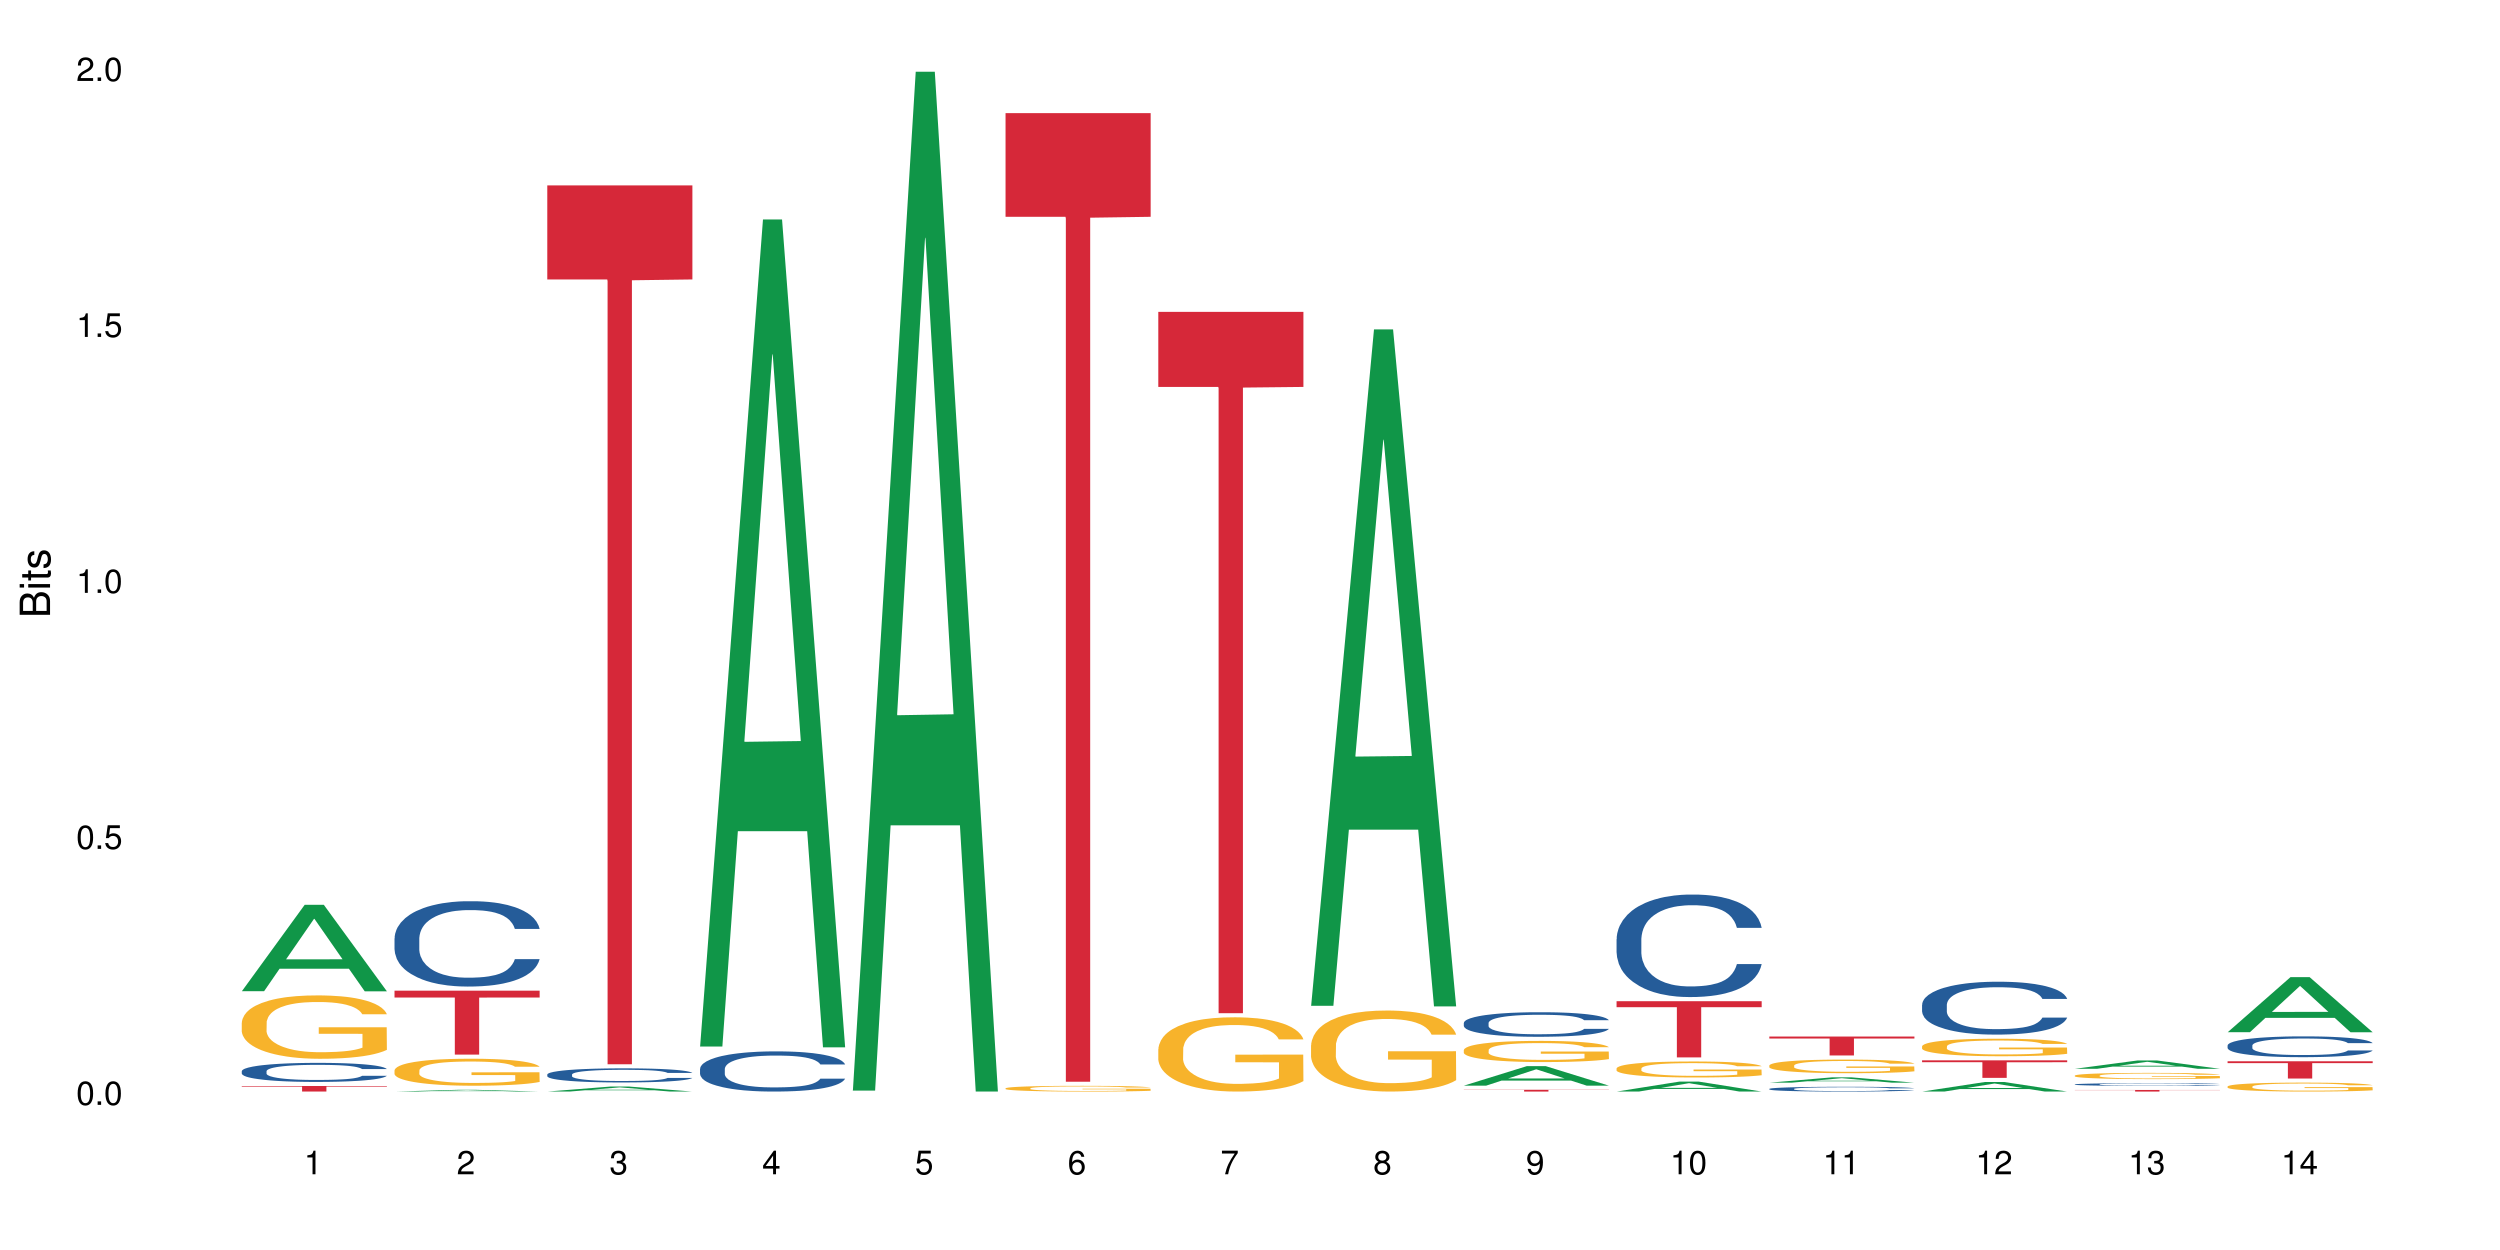 <?xml version="1.0" encoding="UTF-8"?>
<svg xmlns="http://www.w3.org/2000/svg" xmlns:xlink="http://www.w3.org/1999/xlink" width="720pt" height="360pt" viewBox="0 0 720 360" version="1.1">
<defs>
<g>
<symbol overflow="visible" id="glyph0-0">
<path style="stroke:none;" d=""/>
</symbol>
<symbol overflow="visible" id="glyph0-1">
<path style="stroke:none;" d="M 2.641 -6.797 C 2 -6.797 1.422 -6.531 1.078 -6.047 C 0.641 -5.453 0.406 -4.547 0.406 -3.297 C 0.406 -1 1.188 0.219 2.641 0.219 C 4.078 0.219 4.859 -1 4.859 -3.234 C 4.859 -4.562 4.656 -5.438 4.203 -6.047 C 3.844 -6.531 3.281 -6.797 2.641 -6.797 Z M 2.641 -6.047 C 3.547 -6.047 4 -5.125 4 -3.312 C 4 -1.375 3.562 -0.484 2.625 -0.484 C 1.734 -0.484 1.281 -1.422 1.281 -3.281 C 1.281 -5.141 1.734 -6.047 2.641 -6.047 Z M 2.641 -6.047 "/>
</symbol>
<symbol overflow="visible" id="glyph0-2">
<path style="stroke:none;" d="M 1.828 -1 L 0.828 -1 L 0.828 0 L 1.828 0 Z M 1.828 -1 "/>
</symbol>
<symbol overflow="visible" id="glyph0-3">
<path style="stroke:none;" d="M 4.562 -6.797 L 1.062 -6.797 L 0.547 -3.094 L 1.328 -3.094 C 1.719 -3.562 2.047 -3.734 2.578 -3.734 C 3.484 -3.734 4.062 -3.109 4.062 -2.094 C 4.062 -1.125 3.484 -0.531 2.578 -0.531 C 1.828 -0.531 1.375 -0.906 1.188 -1.672 L 0.328 -1.672 C 0.453 -1.109 0.547 -0.844 0.75 -0.594 C 1.125 -0.078 1.828 0.219 2.594 0.219 C 3.969 0.219 4.922 -0.781 4.922 -2.219 C 4.922 -3.562 4.031 -4.484 2.719 -4.484 C 2.25 -4.484 1.859 -4.359 1.469 -4.062 L 1.734 -5.969 L 4.562 -5.969 Z M 4.562 -6.797 "/>
</symbol>
<symbol overflow="visible" id="glyph0-4">
<path style="stroke:none;" d="M 2.484 -4.844 L 2.484 0 L 3.328 0 L 3.328 -6.797 L 2.766 -6.797 C 2.469 -5.75 2.281 -5.609 0.984 -5.453 L 0.984 -4.844 Z M 2.484 -4.844 "/>
</symbol>
<symbol overflow="visible" id="glyph0-5">
<path style="stroke:none;" d="M 4.859 -0.828 L 1.281 -0.828 C 1.359 -1.391 1.672 -1.75 2.5 -2.234 L 3.469 -2.75 C 4.406 -3.266 4.906 -3.969 4.906 -4.812 C 4.906 -5.375 4.672 -5.906 4.266 -6.266 C 3.859 -6.625 3.375 -6.797 2.719 -6.797 C 1.859 -6.797 1.219 -6.5 0.844 -5.922 C 0.609 -5.562 0.5 -5.125 0.484 -4.438 L 1.328 -4.438 C 1.359 -4.906 1.406 -5.188 1.531 -5.406 C 1.75 -5.812 2.188 -6.062 2.703 -6.062 C 3.469 -6.062 4.031 -5.516 4.031 -4.781 C 4.031 -4.25 3.719 -3.797 3.125 -3.438 L 2.234 -2.938 C 0.812 -2.141 0.406 -1.5 0.328 0 L 4.859 0 Z M 4.859 -0.828 "/>
</symbol>
<symbol overflow="visible" id="glyph0-6">
<path style="stroke:none;" d="M 2.125 -3.125 L 2.578 -3.125 C 3.516 -3.125 3.984 -2.703 3.984 -1.891 C 3.984 -1.031 3.469 -0.531 2.578 -0.531 C 1.656 -0.531 1.203 -0.984 1.156 -1.969 L 0.312 -1.969 C 0.344 -1.422 0.438 -1.078 0.609 -0.766 C 0.953 -0.109 1.625 0.219 2.547 0.219 C 3.953 0.219 4.859 -0.609 4.859 -1.906 C 4.859 -2.766 4.516 -3.25 3.703 -3.516 C 4.344 -3.766 4.656 -4.25 4.656 -4.938 C 4.656 -6.109 3.875 -6.797 2.578 -6.797 C 1.203 -6.797 0.484 -6.047 0.453 -4.609 L 1.297 -4.609 C 1.312 -5.016 1.344 -5.25 1.453 -5.453 C 1.641 -5.828 2.062 -6.062 2.594 -6.062 C 3.344 -6.062 3.797 -5.625 3.797 -4.906 C 3.797 -4.422 3.609 -4.141 3.25 -3.984 C 3.016 -3.891 2.719 -3.844 2.125 -3.844 Z M 2.125 -3.125 "/>
</symbol>
<symbol overflow="visible" id="glyph0-7">
<path style="stroke:none;" d="M 3.141 -1.625 L 3.141 0 L 3.984 0 L 3.984 -1.625 L 4.984 -1.625 L 4.984 -2.391 L 3.984 -2.391 L 3.984 -6.797 L 3.359 -6.797 L 0.266 -2.516 L 0.266 -1.625 Z M 3.141 -2.391 L 1 -2.391 L 3.141 -5.359 Z M 3.141 -2.391 "/>
</symbol>
<symbol overflow="visible" id="glyph0-8">
<path style="stroke:none;" d="M 4.781 -5.031 C 4.609 -6.141 3.891 -6.797 2.844 -6.797 C 2.094 -6.797 1.422 -6.438 1.031 -5.828 C 0.609 -5.172 0.406 -4.344 0.406 -3.094 C 0.406 -1.953 0.578 -1.234 0.984 -0.625 C 1.359 -0.078 1.953 0.219 2.703 0.219 C 3.984 0.219 4.922 -0.734 4.922 -2.078 C 4.922 -3.344 4.062 -4.234 2.844 -4.234 C 2.172 -4.234 1.641 -3.969 1.281 -3.469 C 1.281 -5.125 1.828 -6.047 2.797 -6.047 C 3.391 -6.047 3.797 -5.672 3.938 -5.031 Z M 2.734 -3.484 C 3.547 -3.484 4.062 -2.922 4.062 -2 C 4.062 -1.156 3.484 -0.531 2.703 -0.531 C 1.922 -0.531 1.328 -1.188 1.328 -2.047 C 1.328 -2.891 1.906 -3.484 2.734 -3.484 Z M 2.734 -3.484 "/>
</symbol>
<symbol overflow="visible" id="glyph0-9">
<path style="stroke:none;" d="M 4.984 -6.797 L 0.438 -6.797 L 0.438 -5.969 L 4.109 -5.969 C 2.5 -3.656 1.828 -2.234 1.328 0 L 2.219 0 C 2.594 -2.172 3.453 -4.047 4.984 -6.094 Z M 4.984 -6.797 "/>
</symbol>
<symbol overflow="visible" id="glyph0-10">
<path style="stroke:none;" d="M 3.75 -3.578 C 4.453 -4 4.688 -4.344 4.688 -4.984 C 4.688 -6.047 3.844 -6.797 2.641 -6.797 C 1.438 -6.797 0.594 -6.047 0.594 -4.984 C 0.594 -4.359 0.828 -4.016 1.516 -3.578 C 0.734 -3.203 0.359 -2.641 0.359 -1.891 C 0.359 -0.641 1.297 0.219 2.641 0.219 C 3.984 0.219 4.922 -0.641 4.922 -1.875 C 4.922 -2.641 4.531 -3.203 3.75 -3.578 Z M 2.641 -6.047 C 3.359 -6.047 3.812 -5.625 3.812 -4.969 C 3.812 -4.344 3.344 -3.922 2.641 -3.922 C 1.922 -3.922 1.453 -4.344 1.453 -4.984 C 1.453 -5.625 1.922 -6.047 2.641 -6.047 Z M 2.641 -3.203 C 3.484 -3.203 4.062 -2.672 4.062 -1.875 C 4.062 -1.062 3.484 -0.531 2.625 -0.531 C 1.797 -0.531 1.219 -1.078 1.219 -1.875 C 1.219 -2.672 1.797 -3.203 2.641 -3.203 Z M 2.641 -3.203 "/>
</symbol>
<symbol overflow="visible" id="glyph0-11">
<path style="stroke:none;" d="M 0.516 -1.547 C 0.672 -0.438 1.406 0.219 2.438 0.219 C 3.188 0.219 3.859 -0.141 4.266 -0.75 C 4.688 -1.406 4.891 -2.25 4.891 -3.484 C 4.891 -4.625 4.703 -5.359 4.312 -5.953 C 3.938 -6.5 3.344 -6.797 2.594 -6.797 C 1.297 -6.797 0.359 -5.844 0.359 -4.516 C 0.359 -3.25 1.234 -2.344 2.453 -2.344 C 3.094 -2.344 3.562 -2.578 4.016 -3.109 C 4 -1.453 3.469 -0.531 2.5 -0.531 C 1.906 -0.531 1.484 -0.906 1.359 -1.547 Z M 2.578 -6.062 C 3.375 -6.062 3.969 -5.406 3.969 -4.531 C 3.969 -3.688 3.375 -3.094 2.547 -3.094 C 1.734 -3.094 1.234 -3.672 1.234 -4.578 C 1.234 -5.438 1.797 -6.062 2.578 -6.062 Z M 2.578 -6.062 "/>
</symbol>
<symbol overflow="visible" id="glyph1-0">
<path style="stroke:none;" d=""/>
</symbol>
<symbol overflow="visible" id="glyph1-1">
<path style="stroke:none;" d="M 0 -0.953 L 0 -4.891 C 0 -5.719 -0.234 -6.344 -0.734 -6.797 C -1.188 -7.234 -1.812 -7.469 -2.5 -7.469 C -3.547 -7.469 -4.188 -7 -4.625 -5.875 C -4.984 -6.672 -5.641 -7.094 -6.531 -7.094 C -7.156 -7.094 -7.734 -6.859 -8.141 -6.391 C -8.562 -5.938 -8.75 -5.344 -8.75 -4.5 L -8.75 -0.953 Z M -4.984 -2.062 L -7.766 -2.062 L -7.766 -4.219 C -7.766 -4.844 -7.688 -5.203 -7.453 -5.5 C -7.219 -5.812 -6.859 -5.969 -6.375 -5.969 C -5.906 -5.969 -5.531 -5.812 -5.297 -5.5 C -5.062 -5.203 -4.984 -4.844 -4.984 -4.219 Z M -0.984 -2.062 L -4 -2.062 L -4 -4.781 C -4 -5.328 -3.859 -5.688 -3.578 -5.953 C -3.297 -6.219 -2.922 -6.359 -2.484 -6.359 C -2.062 -6.359 -1.688 -6.219 -1.406 -5.953 C -1.109 -5.688 -0.984 -5.328 -0.984 -4.781 Z M -0.984 -2.062 "/>
</symbol>
<symbol overflow="visible" id="glyph1-2">
<path style="stroke:none;" d="M -6.281 -1.797 L -6.281 -0.797 L 0 -0.797 L 0 -1.797 Z M -8.75 -1.797 L -8.75 -0.797 L -7.484 -0.797 L -7.484 -1.797 Z M -8.75 -1.797 "/>
</symbol>
<symbol overflow="visible" id="glyph1-3">
<path style="stroke:none;" d="M -6.281 -3.047 L -6.281 -2.016 L -8.016 -2.016 L -8.016 -1.016 L -6.281 -1.016 L -6.281 -0.172 L -5.469 -0.172 L -5.469 -1.016 L -0.719 -1.016 C -0.078 -1.016 0.281 -1.453 0.281 -2.234 C 0.281 -2.469 0.25 -2.719 0.188 -3.047 L -0.641 -3.047 C -0.609 -2.922 -0.594 -2.766 -0.594 -2.562 C -0.594 -2.141 -0.719 -2.016 -1.156 -2.016 L -5.469 -2.016 L -5.469 -3.047 Z M -6.281 -3.047 "/>
</symbol>
<symbol overflow="visible" id="glyph1-4">
<path style="stroke:none;" d="M -4.531 -5.25 C -5.766 -5.25 -6.469 -4.422 -6.469 -2.969 C -6.469 -1.516 -5.719 -0.562 -4.547 -0.562 C -3.562 -0.562 -3.094 -1.062 -2.734 -2.562 L -2.516 -3.484 C -2.344 -4.188 -2.094 -4.469 -1.625 -4.469 C -1.047 -4.469 -0.641 -3.875 -0.641 -3 C -0.641 -2.453 -0.797 -2 -1.062 -1.75 C -1.25 -1.594 -1.422 -1.531 -1.875 -1.469 L -1.875 -0.406 C -0.422 -0.453 0.281 -1.266 0.281 -2.922 C 0.281 -4.5 -0.5 -5.516 -1.719 -5.516 C -2.656 -5.516 -3.172 -4.984 -3.469 -3.734 L -3.703 -2.766 C -3.891 -1.953 -4.156 -1.609 -4.594 -1.609 C -5.172 -1.609 -5.547 -2.125 -5.547 -2.938 C -5.547 -3.75 -5.203 -4.172 -4.531 -4.203 Z M -4.531 -5.25 "/>
</symbol>
</g>
</defs>
<g id="surface61892">
<rect x="0" y="0" width="720" height="360" style="fill:rgb(100%,100%,100%);fill-opacity:1;stroke:none;"/>
<path style=" stroke:none;fill-rule:nonzero;fill:rgb(6.275%,58.824%,28.235%);fill-opacity:1;" d="M 69.629 285.473 L 69.676 285.449 L 87.758 260.574 L 93.25 260.574 L 111.422 285.496 L 105.039 285.496 L 100.484 278.988 L 80.523 278.988 L 76.059 285.473 L 69.629 285.473 L 82.445 276.297 L 98.652 276.273 L 90.57 264.645 L 90.48 264.621 L 90.391 264.691 L 82.398 276.273 L 82.445 276.297 Z M 69.629 285.473 "/>
<path style=" stroke:none;fill-rule:nonzero;fill:rgb(14.51%,36.078%,60%);fill-opacity:1;" d="M 69.629 308.496 L 69.68 308.492 L 69.68 308.371 L 69.832 308.18 L 70.191 307.941 L 70.547 307.773 L 71.465 307.477 L 72.738 307.191 L 74.062 306.973 L 75.031 306.84 L 75.898 306.742 L 77.887 306.555 L 79.16 306.461 L 80.535 306.375 L 82.219 306.289 L 83.441 306.238 L 86.195 306.16 L 88.234 306.125 L 89.812 306.109 L 93.227 306.109 L 95.266 306.129 L 96.746 306.156 L 98.375 306.195 L 99.75 306.238 L 102.148 306.352 L 104.289 306.492 L 105.258 306.57 L 106.785 306.727 L 107.957 306.875 L 108.773 307.008 L 109.691 307.191 L 110.504 307.418 L 111.117 307.676 L 111.422 307.891 L 104.289 307.891 L 103.93 307.688 L 103.523 307.535 L 102.758 307.328 L 101.992 307.184 L 100.922 307.039 L 99.957 306.941 L 98.629 306.848 L 97.457 306.785 L 96.234 306.742 L 95.062 306.711 L 92.82 306.68 L 90.219 306.68 L 89.254 306.691 L 87.266 306.73 L 86.195 306.766 L 84.664 306.836 L 83.594 306.902 L 82.32 307.004 L 81.453 307.086 L 80.383 307.219 L 79.617 307.332 L 78.754 307.5 L 78.242 307.625 L 77.785 307.766 L 77.375 307.93 L 77.07 308.105 L 76.867 308.289 L 76.766 308.473 L 76.766 309.246 L 76.867 309.43 L 77.121 309.641 L 77.785 309.945 L 78.754 310.211 L 79.875 310.422 L 80.945 310.57 L 81.555 310.641 L 82.371 310.723 L 83.645 310.82 L 85.48 310.922 L 86.551 310.961 L 88.184 311.004 L 89.863 311.023 L 92.105 311.023 L 94.094 311.004 L 95.418 310.977 L 96.797 310.938 L 98.68 310.852 L 99.852 310.773 L 100.871 310.676 L 101.637 310.582 L 102.148 310.5 L 102.91 310.348 L 103.523 310.176 L 103.98 310 L 104.289 309.828 L 111.422 309.828 L 111.117 310.031 L 110.66 310.227 L 110.199 310.371 L 109.484 310.547 L 108.672 310.703 L 107.5 310.879 L 106.531 310.992 L 105.258 311.117 L 104.082 311.215 L 102.809 311.297 L 100.922 311.398 L 99.699 311.449 L 98.375 311.492 L 96.797 311.535 L 94.809 311.57 L 92.668 311.59 L 90.68 311.594 L 88.539 311.586 L 86.957 311.562 L 84.867 311.52 L 82.27 311.43 L 80.383 311.332 L 78.906 311.238 L 77.633 311.137 L 76.203 311.004 L 74.371 310.781 L 73.25 310.613 L 72.484 310.473 L 71.617 310.277 L 71.004 310.102 L 70.293 309.82 L 69.781 309.465 L 69.629 309.188 Z M 69.629 308.496 "/>
<path style=" stroke:none;fill-rule:nonzero;fill:rgb(96.863%,70.196%,16.863%);fill-opacity:1;" d="M 69.629 294.492 L 69.68 294.477 L 69.68 294.145 L 69.883 293.395 L 70.395 292.359 L 71.055 291.508 L 71.77 290.844 L 72.23 290.492 L 72.992 289.992 L 73.656 289.625 L 75.336 288.875 L 77.477 288.176 L 78.652 287.875 L 79.977 287.59 L 81.863 287.273 L 82.727 287.156 L 85.379 286.891 L 88.387 286.723 L 91.699 286.672 L 93.227 286.691 L 95.316 286.758 L 98.172 286.941 L 99.801 287.105 L 101.078 287.273 L 102.402 287.492 L 104.031 287.824 L 105.562 288.223 L 106.785 288.625 L 108.008 289.125 L 109.027 289.656 L 109.895 290.242 L 110.66 290.941 L 111.117 291.527 L 111.422 292.109 L 104.34 292.109 L 103.93 291.527 L 103.473 291.074 L 102.707 290.523 L 101.941 290.125 L 101.18 289.809 L 99.75 289.375 L 98.527 289.109 L 97 288.875 L 95.52 288.723 L 93.84 288.625 L 92.82 288.59 L 90.117 288.59 L 87.672 288.707 L 86.246 288.84 L 85.227 288.973 L 83.797 289.227 L 82.934 289.426 L 82.422 289.559 L 80.895 290.074 L 79.875 290.543 L 79.312 290.859 L 78.602 291.359 L 78.09 291.809 L 77.531 292.477 L 77.223 292.977 L 76.816 294.109 L 76.766 297.109 L 76.918 297.746 L 77.223 298.43 L 77.633 299.027 L 78.242 299.66 L 78.855 300.145 L 79.926 300.797 L 80.844 301.23 L 81.555 301.512 L 82.934 301.961 L 83.492 302.113 L 84.816 302.414 L 86.195 302.645 L 87.875 302.848 L 89.148 302.945 L 91.188 303.031 L 93.789 303.031 L 96.848 302.93 L 98.781 302.797 L 100.109 302.664 L 100.977 302.547 L 102.047 302.363 L 102.809 302.195 L 103.523 302.012 L 104.391 301.73 L 104.391 297.746 L 91.801 297.727 L 91.801 295.859 L 111.371 295.844 L 111.422 302.363 L 110.352 302.812 L 109.027 303.246 L 107.754 303.578 L 106.43 303.863 L 104.543 304.18 L 103.012 304.379 L 100.668 304.613 L 98.527 304.762 L 96.285 304.863 L 94.297 304.914 L 91.953 304.93 L 89.863 304.898 L 87.621 304.797 L 85.836 304.664 L 84.207 304.496 L 82.574 304.281 L 80.535 303.93 L 79.211 303.648 L 77.836 303.297 L 76.461 302.879 L 75.234 302.43 L 74.422 302.078 L 73.605 301.68 L 72.738 301.18 L 71.922 300.613 L 71.312 300.094 L 70.75 299.512 L 70.344 298.961 L 69.934 298.211 L 69.73 297.609 L 69.629 297.094 Z M 69.629 294.492 "/>
<path style=" stroke:none;fill-rule:nonzero;fill:rgb(83.922%,15.686%,22.353%);fill-opacity:1;" d="M 69.629 312.773 L 111.422 312.773 L 111.422 312.945 L 94.004 312.945 L 94.004 314.371 L 86.996 314.371 L 86.996 312.949 L 86.895 312.945 L 69.629 312.945 Z M 69.629 312.773 "/>
<path style=" stroke:none;fill-rule:nonzero;fill:rgb(6.275%,58.824%,28.235%);fill-opacity:1;" d="M 113.621 314.371 L 113.668 314.371 L 131.75 313.871 L 137.242 313.871 L 155.418 314.371 L 149.031 314.371 L 144.477 314.238 L 124.52 314.238 L 120.051 314.371 L 113.621 314.371 L 126.438 314.188 L 142.645 314.188 L 134.562 313.953 L 134.387 313.953 L 126.395 314.188 L 126.438 314.188 Z M 113.621 314.371 "/>
<path style=" stroke:none;fill-rule:nonzero;fill:rgb(14.51%,36.078%,60%);fill-opacity:1;" d="M 113.621 270.25 L 113.672 270.227 L 113.672 269.688 L 113.828 268.832 L 114.184 267.754 L 114.539 267.012 L 115.457 265.688 L 116.73 264.406 L 118.059 263.418 L 119.023 262.836 L 119.891 262.387 L 121.879 261.555 L 123.152 261.125 L 124.531 260.746 L 126.211 260.363 L 127.434 260.137 L 130.188 259.777 L 132.227 259.621 L 133.805 259.555 L 137.223 259.555 L 139.258 259.645 L 140.738 259.758 L 142.367 259.938 L 143.746 260.137 L 146.141 260.633 L 148.281 261.262 L 149.25 261.621 L 150.777 262.316 L 151.949 262.992 L 152.766 263.574 L 153.684 264.406 L 154.5 265.418 L 155.109 266.562 L 155.418 267.531 L 148.281 267.531 L 147.926 266.633 L 147.516 265.934 L 146.75 265.012 L 145.988 264.363 L 144.918 263.711 L 143.949 263.285 L 142.625 262.855 L 141.453 262.586 L 140.227 262.387 L 139.055 262.25 L 136.812 262.117 L 134.215 262.117 L 133.246 262.16 L 131.258 262.34 L 130.188 262.496 L 128.66 262.812 L 127.59 263.105 L 126.312 263.555 L 125.449 263.934 L 124.379 264.52 L 123.613 265.035 L 122.746 265.777 L 122.234 266.34 L 121.777 266.969 L 121.371 267.711 L 121.062 268.496 L 120.859 269.328 L 120.758 270.137 L 120.758 273.617 L 120.859 274.426 L 121.113 275.371 L 121.777 276.742 L 122.746 277.934 L 123.867 278.875 L 124.938 279.551 L 125.551 279.863 L 126.363 280.223 L 127.641 280.672 L 129.473 281.121 L 130.543 281.301 L 132.176 281.48 L 133.855 281.57 L 136.098 281.57 L 138.086 281.48 L 139.414 281.371 L 140.789 281.191 L 142.676 280.809 L 143.848 280.449 L 144.867 280.02 L 145.629 279.594 L 146.141 279.234 L 146.906 278.539 L 147.516 277.773 L 147.977 276.988 L 148.281 276.223 L 155.418 276.223 L 155.109 277.125 L 154.652 278 L 154.191 278.652 L 153.48 279.438 L 152.664 280.133 L 151.492 280.922 L 150.523 281.438 L 149.25 282 L 148.078 282.426 L 146.805 282.809 L 144.918 283.258 L 143.695 283.48 L 142.367 283.684 L 140.789 283.863 L 138.801 284.02 L 136.66 284.109 L 134.672 284.133 L 132.531 284.086 L 130.953 283.996 L 128.863 283.797 L 126.262 283.391 L 124.379 282.965 L 122.898 282.539 L 121.625 282.09 L 120.199 281.48 L 118.363 280.492 L 117.242 279.73 L 116.477 279.102 L 115.609 278.223 L 115 277.438 L 114.285 276.18 L 113.777 274.586 L 113.621 273.348 Z M 113.621 270.25 "/>
<path style=" stroke:none;fill-rule:nonzero;fill:rgb(96.863%,70.196%,16.863%);fill-opacity:1;" d="M 113.621 308.242 L 113.672 308.234 L 113.672 308.094 L 113.879 307.773 L 114.387 307.332 L 115.051 306.973 L 115.762 306.688 L 116.223 306.539 L 116.988 306.324 L 117.648 306.168 L 119.332 305.848 L 121.473 305.551 L 122.645 305.422 L 123.969 305.301 L 125.855 305.168 L 126.723 305.117 L 129.371 305.004 L 132.379 304.934 L 135.691 304.91 L 137.223 304.918 L 139.312 304.945 L 142.164 305.023 L 143.797 305.094 L 145.07 305.168 L 146.395 305.258 L 148.027 305.402 L 149.555 305.57 L 150.777 305.742 L 152 305.957 L 153.02 306.184 L 153.887 306.43 L 154.652 306.73 L 155.109 306.977 L 155.418 307.227 L 148.332 307.227 L 147.926 306.977 L 147.465 306.785 L 146.699 306.551 L 145.938 306.383 L 145.172 306.246 L 143.746 306.062 L 142.523 305.949 L 140.992 305.848 L 139.516 305.785 L 137.832 305.742 L 136.812 305.727 L 134.113 305.727 L 131.664 305.777 L 130.238 305.836 L 129.219 305.891 L 127.793 305.996 L 126.926 306.082 L 126.414 306.141 L 124.887 306.359 L 123.867 306.559 L 123.305 306.695 L 122.594 306.906 L 122.082 307.098 L 121.523 307.383 L 121.219 307.598 L 120.809 308.078 L 120.758 309.359 L 120.91 309.629 L 121.219 309.918 L 121.625 310.176 L 122.234 310.445 L 122.848 310.652 L 123.918 310.93 L 124.836 311.113 L 125.551 311.234 L 126.926 311.426 L 127.484 311.488 L 128.812 311.617 L 130.188 311.719 L 131.871 311.801 L 133.145 311.844 L 135.184 311.879 L 137.781 311.879 L 140.84 311.84 L 142.777 311.781 L 144.102 311.723 L 144.969 311.676 L 146.039 311.598 L 146.805 311.527 L 147.516 311.449 L 148.383 311.328 L 148.383 309.629 L 135.793 309.621 L 135.793 308.824 L 155.367 308.82 L 155.418 311.598 L 154.348 311.789 L 153.02 311.973 L 151.746 312.117 L 150.422 312.234 L 148.535 312.371 L 147.008 312.457 L 144.664 312.555 L 142.523 312.621 L 140.277 312.664 L 138.293 312.684 L 135.945 312.691 L 133.855 312.676 L 131.613 312.633 L 129.832 312.578 L 128.199 312.508 L 126.57 312.414 L 124.531 312.266 L 123.203 312.145 L 121.828 311.996 L 120.453 311.816 L 119.23 311.625 L 118.414 311.477 L 117.598 311.305 L 116.73 311.094 L 115.918 310.852 L 115.305 310.629 L 114.742 310.383 L 114.336 310.148 L 113.93 309.828 L 113.727 309.57 L 113.621 309.352 Z M 113.621 308.242 "/>
<path style=" stroke:none;fill-rule:nonzero;fill:rgb(83.922%,15.686%,22.353%);fill-opacity:1;" d="M 113.621 285.312 L 155.418 285.312 L 155.418 287.285 L 138 287.301 L 138 303.73 L 130.988 303.73 L 130.988 287.32 L 130.887 287.285 L 113.621 287.285 Z M 113.621 285.312 "/>
<path style=" stroke:none;fill-rule:nonzero;fill:rgb(6.275%,58.824%,28.235%);fill-opacity:1;" d="M 157.617 314.371 L 157.66 314.367 L 175.746 312.93 L 181.238 312.93 L 199.41 314.371 L 193.023 314.371 L 188.469 313.996 L 168.512 313.996 L 164.047 314.371 L 157.617 314.371 L 170.43 313.84 L 186.641 313.836 L 178.559 313.164 L 178.469 313.164 L 178.379 313.168 L 170.387 313.836 L 170.43 313.84 Z M 157.617 314.371 "/>
<path style=" stroke:none;fill-rule:nonzero;fill:rgb(14.51%,36.078%,60%);fill-opacity:1;" d="M 157.617 309.453 L 157.668 309.449 L 157.668 309.359 L 157.82 309.219 L 158.176 309.043 L 158.535 308.918 L 159.449 308.699 L 160.727 308.488 L 162.051 308.324 L 163.02 308.227 L 163.887 308.152 L 165.871 308.016 L 167.148 307.945 L 168.523 307.883 L 170.207 307.82 L 171.43 307.781 L 174.18 307.723 L 176.219 307.695 L 177.801 307.684 L 181.215 307.684 L 183.254 307.699 L 184.73 307.719 L 186.363 307.75 L 187.738 307.781 L 190.133 307.863 L 192.273 307.969 L 193.242 308.027 L 194.773 308.141 L 195.945 308.254 L 196.758 308.352 L 197.676 308.488 L 198.492 308.656 L 199.105 308.844 L 199.41 309.004 L 192.273 309.004 L 191.918 308.855 L 191.512 308.738 L 190.746 308.59 L 189.98 308.48 L 188.91 308.371 L 187.941 308.301 L 186.617 308.23 L 185.445 308.188 L 184.223 308.152 L 183.051 308.133 L 180.805 308.109 L 178.207 308.109 L 177.238 308.117 L 175.25 308.145 L 174.18 308.172 L 172.652 308.223 L 171.582 308.273 L 170.309 308.348 L 169.441 308.41 L 168.371 308.508 L 167.605 308.59 L 166.738 308.715 L 166.23 308.809 L 165.77 308.91 L 165.363 309.035 L 165.059 309.164 L 164.855 309.301 L 164.75 309.434 L 164.75 310.012 L 164.855 310.145 L 165.109 310.301 L 165.77 310.527 L 166.738 310.723 L 167.859 310.879 L 168.93 310.992 L 169.543 311.043 L 170.359 311.102 L 171.633 311.176 L 173.469 311.25 L 174.539 311.281 L 176.168 311.312 L 177.852 311.324 L 180.094 311.324 L 182.082 311.312 L 183.406 311.293 L 184.781 311.262 L 186.668 311.199 L 187.84 311.141 L 188.859 311.07 L 189.625 311 L 190.133 310.938 L 190.898 310.824 L 191.512 310.699 L 191.969 310.566 L 192.273 310.441 L 199.41 310.441 L 199.105 310.59 L 198.645 310.734 L 198.188 310.844 L 197.473 310.973 L 196.656 311.086 L 195.484 311.219 L 194.516 311.305 L 193.242 311.395 L 192.07 311.465 L 190.797 311.531 L 188.91 311.605 L 187.688 311.641 L 186.363 311.676 L 184.781 311.703 L 182.793 311.73 L 180.652 311.746 L 178.664 311.75 L 176.523 311.742 L 174.945 311.727 L 172.855 311.691 L 170.258 311.625 L 168.371 311.555 L 166.891 311.484 L 165.617 311.41 L 164.191 311.312 L 162.355 311.148 L 161.234 311.02 L 160.469 310.918 L 159.605 310.773 L 158.992 310.641 L 158.277 310.434 L 157.77 310.172 L 157.617 309.965 Z M 157.617 309.453 "/>
<path style=" stroke:none;fill-rule:nonzero;fill:rgb(83.922%,15.686%,22.353%);fill-opacity:1;" d="M 157.617 53.387 L 199.41 53.387 L 199.41 80.48 L 181.992 80.719 L 181.992 306.504 L 174.984 306.504 L 174.984 80.957 L 174.883 80.48 L 157.617 80.48 Z M 157.617 53.387 "/>
<path style=" stroke:none;fill-rule:nonzero;fill:rgb(6.275%,58.824%,28.235%);fill-opacity:1;" d="M 201.609 301.402 L 201.652 301.18 L 219.738 63.207 L 225.23 63.207 L 243.402 301.625 L 237.02 301.625 L 232.465 239.391 L 212.504 239.391 L 208.039 301.402 L 201.609 301.402 L 214.426 213.645 L 230.633 213.422 L 222.551 102.16 L 222.461 101.934 L 222.371 102.605 L 214.379 213.422 L 214.426 213.645 Z M 201.609 301.402 "/>
<path style=" stroke:none;fill-rule:nonzero;fill:rgb(14.51%,36.078%,60%);fill-opacity:1;" d="M 201.609 307.836 L 201.66 307.828 L 201.66 307.574 L 201.812 307.172 L 202.172 306.664 L 202.527 306.316 L 203.445 305.691 L 204.719 305.09 L 206.043 304.625 L 207.012 304.348 L 207.879 304.137 L 209.867 303.746 L 211.141 303.547 L 212.516 303.367 L 214.199 303.188 L 215.422 303.082 L 218.176 302.91 L 220.211 302.836 L 221.793 302.805 L 225.207 302.805 L 227.246 302.848 L 228.723 302.902 L 230.355 302.984 L 231.73 303.082 L 234.129 303.312 L 236.27 303.609 L 237.234 303.777 L 238.766 304.105 L 239.938 304.422 L 240.754 304.699 L 241.672 305.09 L 242.484 305.566 L 243.098 306.105 L 243.402 306.559 L 236.27 306.559 L 235.91 306.137 L 235.504 305.809 L 234.738 305.375 L 233.973 305.066 L 232.902 304.762 L 231.934 304.559 L 230.609 304.359 L 229.438 304.234 L 228.215 304.137 L 227.043 304.074 L 224.801 304.012 L 222.199 304.012 L 221.23 304.031 L 219.246 304.117 L 218.176 304.191 L 216.645 304.34 L 215.574 304.477 L 214.301 304.688 L 213.434 304.867 L 212.363 305.141 L 211.598 305.387 L 210.734 305.734 L 210.223 306 L 209.766 306.293 L 209.355 306.645 L 209.051 307.012 L 208.848 307.402 L 208.746 307.785 L 208.746 309.422 L 208.848 309.805 L 209.102 310.246 L 209.766 310.895 L 210.734 311.453 L 211.855 311.898 L 212.926 312.215 L 213.535 312.363 L 214.352 312.531 L 215.625 312.742 L 217.461 312.953 L 218.531 313.039 L 220.16 313.125 L 221.844 313.164 L 224.086 313.164 L 226.074 313.125 L 227.398 313.07 L 228.777 312.984 L 230.66 312.805 L 231.832 312.637 L 232.852 312.438 L 233.617 312.234 L 234.129 312.066 L 234.891 311.738 L 235.504 311.379 L 235.961 311.008 L 236.27 310.648 L 243.402 310.648 L 243.098 311.074 L 242.641 311.484 L 242.18 311.793 L 241.465 312.16 L 240.652 312.488 L 239.48 312.859 L 238.512 313.102 L 237.234 313.367 L 236.062 313.566 L 234.789 313.746 L 232.902 313.957 L 231.68 314.062 L 230.355 314.16 L 228.777 314.242 L 226.789 314.316 L 224.648 314.359 L 222.66 314.371 L 220.52 314.348 L 218.938 314.309 L 216.848 314.211 L 214.25 314.023 L 212.363 313.82 L 210.887 313.621 L 209.613 313.41 L 208.184 313.125 L 206.348 312.656 L 205.227 312.297 L 204.465 312.004 L 203.598 311.59 L 202.984 311.219 L 202.273 310.629 L 201.762 309.879 L 201.609 309.297 Z M 201.609 307.836 "/>
<path style=" stroke:none;fill-rule:nonzero;fill:rgb(6.275%,58.824%,28.235%);fill-opacity:1;" d="M 245.602 314.094 L 245.648 313.82 L 263.73 20.664 L 269.223 20.664 L 287.398 314.371 L 281.012 314.371 L 276.457 237.703 L 256.496 237.703 L 252.031 314.094 L 245.602 314.094 L 258.418 205.988 L 274.625 205.711 L 266.543 68.648 L 266.457 68.375 L 266.367 69.199 L 258.375 205.711 L 258.418 205.988 Z M 245.602 314.094 "/>
<path style=" stroke:none;fill-rule:nonzero;fill:rgb(96.863%,70.196%,16.863%);fill-opacity:1;" d="M 289.598 313.426 L 289.648 313.426 L 289.648 313.395 L 289.852 313.328 L 290.359 313.234 L 291.023 313.156 L 291.738 313.098 L 292.195 313.066 L 292.961 313.02 L 293.621 312.988 L 295.305 312.918 L 297.445 312.855 L 298.617 312.828 L 299.941 312.805 L 301.828 312.773 L 302.695 312.766 L 305.344 312.738 L 308.352 312.727 L 311.664 312.719 L 313.195 312.723 L 315.285 312.727 L 318.137 312.746 L 319.77 312.758 L 321.043 312.773 L 322.367 312.793 L 324 312.824 L 325.527 312.859 L 326.75 312.898 L 327.977 312.941 L 328.996 312.988 L 329.859 313.043 L 330.625 313.105 L 331.086 313.16 L 331.391 313.211 L 324.305 313.211 L 323.898 313.16 L 323.438 313.117 L 322.676 313.07 L 321.91 313.031 L 321.145 313.004 L 319.719 312.965 L 318.496 312.941 L 316.965 312.918 L 315.488 312.906 L 313.805 312.898 L 312.785 312.895 L 310.086 312.895 L 307.641 312.906 L 306.211 312.918 L 305.191 312.93 L 303.766 312.949 L 302.898 312.969 L 302.391 312.98 L 300.859 313.027 L 299.84 313.07 L 299.281 313.098 L 298.566 313.145 L 298.059 313.184 L 297.496 313.246 L 297.191 313.289 L 296.781 313.395 L 296.73 313.664 L 296.883 313.723 L 297.191 313.781 L 297.598 313.836 L 298.211 313.895 L 298.82 313.938 L 299.891 313.996 L 300.809 314.035 L 301.523 314.062 L 302.898 314.102 L 303.461 314.117 L 304.785 314.145 L 306.16 314.164 L 307.844 314.184 L 309.117 314.191 L 311.156 314.199 L 313.754 314.199 L 316.812 314.191 L 318.75 314.18 L 320.074 314.164 L 320.941 314.156 L 322.012 314.137 L 322.777 314.125 L 323.488 314.105 L 324.355 314.082 L 324.355 313.723 L 311.766 313.719 L 311.766 313.551 L 331.34 313.551 L 331.391 314.137 L 330.32 314.18 L 328.996 314.219 L 327.719 314.25 L 326.395 314.273 L 324.508 314.305 L 322.98 314.32 L 320.637 314.344 L 318.496 314.355 L 316.254 314.363 L 314.266 314.371 L 311.922 314.371 L 309.832 314.367 L 307.59 314.359 L 305.805 314.348 L 304.172 314.332 L 302.543 314.312 L 300.504 314.281 L 299.18 314.254 L 297.801 314.223 L 296.426 314.184 L 295.203 314.145 L 294.387 314.113 L 293.57 314.078 L 292.707 314.031 L 291.891 313.98 L 291.277 313.934 L 290.719 313.883 L 290.309 313.832 L 289.902 313.762 L 289.699 313.711 L 289.598 313.664 Z M 289.598 313.426 "/>
<path style=" stroke:none;fill-rule:nonzero;fill:rgb(83.922%,15.686%,22.353%);fill-opacity:1;" d="M 289.598 32.574 L 331.391 32.574 L 331.391 62.438 L 313.973 62.699 L 313.973 311.539 L 306.965 311.539 L 306.965 62.961 L 306.863 62.438 L 289.598 62.438 Z M 289.598 32.574 "/>
<path style=" stroke:none;fill-rule:nonzero;fill:rgb(96.863%,70.196%,16.863%);fill-opacity:1;" d="M 333.59 302.141 L 333.641 302.121 L 333.641 301.73 L 333.844 300.852 L 334.355 299.641 L 335.016 298.641 L 335.73 297.859 L 336.188 297.449 L 336.953 296.863 L 337.617 296.434 L 339.297 295.555 L 341.438 294.734 L 342.609 294.383 L 343.938 294.051 L 345.82 293.68 L 346.688 293.543 L 349.34 293.23 L 352.348 293.035 L 355.66 292.977 L 357.188 292.996 L 359.277 293.074 L 362.133 293.289 L 363.762 293.484 L 365.035 293.68 L 366.363 293.934 L 367.992 294.324 L 369.523 294.793 L 370.746 295.262 L 371.969 295.848 L 372.988 296.473 L 373.855 297.156 L 374.617 297.977 L 375.078 298.66 L 375.383 299.348 L 368.297 299.348 L 367.891 298.66 L 367.434 298.133 L 366.668 297.488 L 365.902 297.02 L 365.141 296.648 L 363.711 296.141 L 362.488 295.828 L 360.961 295.555 L 359.48 295.379 L 357.801 295.262 L 356.781 295.223 L 354.078 295.223 L 351.633 295.359 L 350.207 295.516 L 349.188 295.672 L 347.758 295.965 L 346.891 296.199 L 346.383 296.355 L 344.855 296.961 L 343.836 297.508 L 343.273 297.879 L 342.559 298.465 L 342.051 298.996 L 341.488 299.777 L 341.184 300.363 L 340.777 301.691 L 340.727 305.207 L 340.879 305.949 L 341.184 306.75 L 341.59 307.453 L 342.203 308.195 L 342.816 308.762 L 343.887 309.523 L 344.801 310.035 L 345.516 310.367 L 346.891 310.895 L 347.453 311.07 L 348.777 311.422 L 350.152 311.695 L 351.836 311.93 L 353.109 312.047 L 355.148 312.145 L 357.75 312.145 L 360.805 312.027 L 362.742 311.871 L 364.07 311.715 L 364.934 311.578 L 366.004 311.363 L 366.77 311.168 L 367.484 310.953 L 368.352 310.621 L 368.352 305.949 L 355.762 305.93 L 355.762 303.742 L 375.332 303.723 L 375.383 311.363 L 374.312 311.891 L 372.988 312.398 L 371.715 312.789 L 370.387 313.121 L 368.504 313.492 L 366.973 313.727 L 364.629 314 L 362.488 314.176 L 360.246 314.293 L 358.258 314.352 L 355.914 314.371 L 353.824 314.332 L 351.582 314.215 L 349.797 314.059 L 348.168 313.863 L 346.535 313.609 L 344.496 313.199 L 343.172 312.867 L 341.797 312.457 L 340.418 311.969 L 339.195 311.441 L 338.379 311.031 L 337.566 310.562 L 336.699 309.973 L 335.883 309.309 L 335.273 308.703 L 334.711 308.02 L 334.305 307.375 L 333.895 306.496 L 333.691 305.793 L 333.59 305.188 Z M 333.59 302.141 "/>
<path style=" stroke:none;fill-rule:nonzero;fill:rgb(83.922%,15.686%,22.353%);fill-opacity:1;" d="M 333.59 89.812 L 375.383 89.812 L 375.383 111.434 L 357.965 111.625 L 357.965 291.797 L 350.957 291.797 L 350.957 111.812 L 350.855 111.434 L 333.59 111.434 Z M 333.59 89.812 "/>
<path style=" stroke:none;fill-rule:nonzero;fill:rgb(6.275%,58.824%,28.235%);fill-opacity:1;" d="M 377.582 289.668 L 377.629 289.484 L 395.711 94.863 L 401.203 94.863 L 419.375 289.852 L 412.992 289.852 L 408.438 238.953 L 388.477 238.953 L 384.012 289.668 L 377.582 289.668 L 390.398 217.898 L 406.605 217.715 L 398.523 126.723 L 398.434 126.539 L 398.348 127.09 L 390.352 217.715 L 390.398 217.898 Z M 377.582 289.668 "/>
<path style=" stroke:none;fill-rule:nonzero;fill:rgb(96.863%,70.196%,16.863%);fill-opacity:1;" d="M 377.582 301.027 L 377.633 301.004 L 377.633 300.578 L 377.836 299.621 L 378.348 298.297 L 379.012 297.211 L 379.723 296.359 L 380.184 295.91 L 380.945 295.273 L 381.609 294.801 L 383.293 293.844 L 385.434 292.949 L 386.605 292.562 L 387.93 292.203 L 389.816 291.797 L 390.684 291.648 L 393.332 291.309 L 396.34 291.094 L 399.652 291.031 L 401.18 291.051 L 403.27 291.137 L 406.125 291.371 L 407.758 291.582 L 409.031 291.797 L 410.355 292.074 L 411.988 292.5 L 413.516 293.012 L 414.738 293.523 L 415.961 294.164 L 416.98 294.844 L 417.848 295.59 L 418.613 296.488 L 419.07 297.234 L 419.375 297.98 L 412.293 297.98 L 411.883 297.234 L 411.426 296.656 L 410.66 295.953 L 409.898 295.441 L 409.133 295.035 L 407.703 294.484 L 406.48 294.141 L 404.953 293.844 L 403.477 293.652 L 401.793 293.523 L 400.773 293.48 L 398.07 293.48 L 395.625 293.629 L 394.199 293.801 L 393.18 293.973 L 391.754 294.289 L 390.887 294.547 L 390.375 294.719 L 388.848 295.379 L 387.828 295.977 L 387.266 296.379 L 386.555 297.02 L 386.043 297.594 L 385.484 298.449 L 385.176 299.086 L 384.77 300.535 L 384.719 304.375 L 384.871 305.184 L 385.176 306.059 L 385.586 306.824 L 386.195 307.637 L 386.809 308.254 L 387.879 309.086 L 388.797 309.637 L 389.508 310 L 390.887 310.578 L 391.445 310.77 L 392.77 311.152 L 394.148 311.449 L 395.828 311.707 L 397.105 311.836 L 399.141 311.941 L 401.742 311.941 L 404.801 311.812 L 406.738 311.641 L 408.062 311.473 L 408.93 311.324 L 410 311.09 L 410.762 310.875 L 411.477 310.641 L 412.344 310.277 L 412.344 305.184 L 399.754 305.164 L 399.754 302.773 L 419.324 302.754 L 419.375 311.09 L 418.305 311.664 L 416.98 312.219 L 415.707 312.645 L 414.383 313.008 L 412.496 313.41 L 410.969 313.668 L 408.621 313.965 L 406.48 314.156 L 404.238 314.285 L 402.25 314.348 L 399.906 314.371 L 397.816 314.328 L 395.574 314.199 L 393.789 314.031 L 392.16 313.816 L 390.527 313.539 L 388.488 313.09 L 387.164 312.73 L 385.789 312.281 L 384.414 311.75 L 383.191 311.172 L 382.375 310.727 L 381.559 310.215 L 380.691 309.574 L 379.875 308.852 L 379.266 308.188 L 378.703 307.441 L 378.297 306.738 L 377.891 305.781 L 377.684 305.012 L 377.582 304.352 Z M 377.582 301.027 "/>
<path style=" stroke:none;fill-rule:nonzero;fill:rgb(6.275%,58.824%,28.235%);fill-opacity:1;" d="M 421.578 312.668 L 421.621 312.66 L 439.703 307.055 L 445.195 307.055 L 463.371 312.672 L 456.984 312.672 L 452.43 311.207 L 432.473 311.207 L 428.008 312.668 L 421.578 312.668 L 434.391 310.602 L 450.602 310.594 L 442.52 307.973 L 442.43 307.969 L 442.34 307.984 L 434.348 310.594 L 434.391 310.602 Z M 421.578 312.668 "/>
<path style=" stroke:none;fill-rule:nonzero;fill:rgb(14.51%,36.078%,60%);fill-opacity:1;" d="M 421.578 294.602 L 421.629 294.594 L 421.629 294.441 L 421.781 294.195 L 422.137 293.883 L 422.492 293.672 L 423.41 293.289 L 424.684 292.922 L 426.012 292.637 L 426.98 292.469 L 427.844 292.34 L 429.832 292.102 L 431.105 291.977 L 432.484 291.867 L 434.164 291.758 L 435.391 291.691 L 438.141 291.59 L 440.18 291.543 L 441.758 291.523 L 445.176 291.523 L 447.215 291.551 L 448.691 291.582 L 450.324 291.637 L 451.699 291.691 L 454.094 291.836 L 456.234 292.016 L 457.203 292.121 L 458.73 292.32 L 459.906 292.516 L 460.719 292.684 L 461.637 292.922 L 462.453 293.211 L 463.062 293.543 L 463.371 293.82 L 456.234 293.82 L 455.879 293.562 L 455.469 293.359 L 454.707 293.098 L 453.941 292.91 L 452.871 292.723 L 451.902 292.598 L 450.578 292.477 L 449.406 292.398 L 448.184 292.34 L 447.008 292.301 L 444.766 292.262 L 442.168 292.262 L 441.199 292.273 L 439.211 292.328 L 438.141 292.371 L 436.613 292.461 L 435.543 292.547 L 434.266 292.676 L 433.402 292.785 L 432.332 292.953 L 431.566 293.102 L 430.699 293.316 L 430.191 293.477 L 429.73 293.656 L 429.324 293.871 L 429.02 294.098 L 428.812 294.336 L 428.711 294.57 L 428.711 295.57 L 428.812 295.805 L 429.07 296.074 L 429.73 296.469 L 430.699 296.812 L 431.82 297.082 L 432.891 297.277 L 433.504 297.367 L 434.32 297.473 L 435.594 297.602 L 437.426 297.73 L 438.496 297.781 L 440.129 297.832 L 441.812 297.859 L 444.055 297.859 L 446.043 297.832 L 447.367 297.801 L 448.742 297.75 L 450.629 297.641 L 451.801 297.535 L 452.82 297.414 L 453.586 297.289 L 454.094 297.188 L 454.859 296.988 L 455.469 296.766 L 455.93 296.539 L 456.234 296.32 L 463.371 296.32 L 463.062 296.578 L 462.605 296.832 L 462.148 297.02 L 461.434 297.246 L 460.617 297.445 L 459.445 297.672 L 458.477 297.82 L 457.203 297.984 L 456.031 298.105 L 454.758 298.215 L 452.871 298.344 L 451.648 298.41 L 450.324 298.469 L 448.742 298.52 L 446.754 298.562 L 444.613 298.59 L 442.625 298.598 L 440.484 298.582 L 438.906 298.559 L 436.816 298.5 L 434.215 298.383 L 432.332 298.262 L 430.852 298.137 L 429.578 298.008 L 428.152 297.832 L 426.316 297.551 L 425.195 297.328 L 424.43 297.148 L 423.562 296.898 L 422.953 296.672 L 422.238 296.309 L 421.73 295.848 L 421.578 295.492 Z M 421.578 294.602 "/>
<path style=" stroke:none;fill-rule:nonzero;fill:rgb(96.863%,70.196%,16.863%);fill-opacity:1;" d="M 421.578 302.391 L 421.629 302.383 L 421.629 302.273 L 421.832 302.02 L 422.34 301.676 L 423.004 301.391 L 423.719 301.168 L 424.176 301.051 L 424.941 300.887 L 425.602 300.762 L 427.285 300.512 L 429.426 300.277 L 430.598 300.176 L 431.922 300.082 L 433.809 299.977 L 434.676 299.938 L 437.324 299.848 L 440.332 299.793 L 443.645 299.777 L 445.176 299.781 L 447.266 299.805 L 450.117 299.863 L 451.75 299.922 L 453.023 299.977 L 454.348 300.051 L 455.98 300.16 L 457.508 300.293 L 458.73 300.43 L 459.957 300.594 L 460.977 300.773 L 461.84 300.969 L 462.605 301.203 L 463.062 301.398 L 463.371 301.594 L 456.285 301.594 L 455.879 301.398 L 455.418 301.246 L 454.656 301.062 L 453.891 300.93 L 453.125 300.824 L 451.699 300.68 L 450.477 300.59 L 448.945 300.512 L 447.469 300.461 L 445.785 300.43 L 444.766 300.418 L 442.066 300.418 L 439.617 300.457 L 438.191 300.5 L 437.172 300.547 L 435.746 300.629 L 434.879 300.695 L 434.371 300.738 L 432.84 300.914 L 431.82 301.07 L 431.262 301.176 L 430.547 301.34 L 430.035 301.492 L 429.477 301.715 L 429.172 301.883 L 428.762 302.262 L 428.711 303.266 L 428.863 303.477 L 429.172 303.703 L 429.578 303.906 L 430.191 304.117 L 430.801 304.277 L 431.871 304.496 L 432.789 304.641 L 433.504 304.734 L 434.879 304.887 L 435.441 304.934 L 436.766 305.035 L 438.141 305.113 L 439.824 305.18 L 441.098 305.215 L 443.137 305.242 L 445.734 305.242 L 448.793 305.207 L 450.73 305.164 L 452.055 305.121 L 452.922 305.082 L 453.992 305.02 L 454.758 304.965 L 455.469 304.902 L 456.336 304.809 L 456.336 303.477 L 443.746 303.469 L 443.746 302.848 L 463.32 302.84 L 463.371 305.02 L 462.301 305.168 L 460.977 305.312 L 459.699 305.426 L 458.375 305.52 L 456.488 305.625 L 454.961 305.691 L 452.617 305.77 L 450.477 305.82 L 448.234 305.855 L 446.246 305.871 L 443.898 305.875 L 441.812 305.867 L 439.566 305.832 L 437.785 305.789 L 436.152 305.73 L 434.523 305.66 L 432.484 305.543 L 431.16 305.449 L 429.781 305.332 L 428.406 305.191 L 427.184 305.043 L 426.367 304.926 L 425.551 304.789 L 424.684 304.625 L 423.871 304.434 L 423.258 304.262 L 422.699 304.066 L 422.289 303.883 L 421.883 303.633 L 421.68 303.43 L 421.578 303.258 Z M 421.578 302.391 "/>
<path style=" stroke:none;fill-rule:nonzero;fill:rgb(83.922%,15.686%,22.353%);fill-opacity:1;" d="M 421.578 313.852 L 463.371 313.852 L 463.371 313.906 L 445.953 313.906 L 445.953 314.371 L 438.945 314.371 L 438.945 313.906 L 421.578 313.906 Z M 421.578 313.852 "/>
<path style=" stroke:none;fill-rule:nonzero;fill:rgb(6.275%,58.824%,28.235%);fill-opacity:1;" d="M 465.57 314.367 L 465.613 314.367 L 483.699 311.496 L 489.191 311.496 L 507.363 314.371 L 500.977 314.371 L 496.426 313.621 L 476.465 313.621 L 472 314.367 L 465.57 314.367 L 478.383 313.309 L 494.594 313.309 L 486.512 311.965 L 486.422 311.965 L 486.332 311.973 L 478.34 313.309 L 478.383 313.309 Z M 465.57 314.367 "/>
<path style=" stroke:none;fill-rule:nonzero;fill:rgb(14.51%,36.078%,60%);fill-opacity:1;" d="M 465.57 270.484 L 465.621 270.461 L 465.621 269.812 L 465.773 268.785 L 466.129 267.492 L 466.488 266.602 L 467.406 265.012 L 468.68 263.473 L 470.004 262.285 L 470.973 261.586 L 471.84 261.047 L 473.828 260.047 L 475.102 259.535 L 476.477 259.078 L 478.16 258.617 L 479.383 258.348 L 482.133 257.918 L 484.172 257.727 L 485.754 257.648 L 489.168 257.648 L 491.207 257.754 L 492.684 257.891 L 494.316 258.105 L 495.691 258.348 L 498.086 258.941 L 500.227 259.695 L 501.195 260.129 L 502.727 260.965 L 503.898 261.773 L 504.715 262.477 L 505.629 263.473 L 506.445 264.688 L 507.059 266.062 L 507.363 267.223 L 500.227 267.223 L 499.871 266.145 L 499.465 265.309 L 498.699 264.203 L 497.934 263.418 L 496.863 262.637 L 495.895 262.125 L 494.57 261.613 L 493.398 261.289 L 492.176 261.047 L 491.004 260.883 L 488.762 260.723 L 486.16 260.723 L 485.191 260.777 L 483.203 260.992 L 482.133 261.18 L 480.605 261.559 L 479.535 261.91 L 478.262 262.449 L 477.395 262.906 L 476.324 263.609 L 475.559 264.227 L 474.691 265.117 L 474.184 265.793 L 473.727 266.547 L 473.316 267.438 L 473.012 268.383 L 472.809 269.379 L 472.707 270.352 L 472.707 274.531 L 472.809 275.504 L 473.062 276.637 L 473.727 278.281 L 474.691 279.711 L 475.812 280.844 L 476.883 281.652 L 477.496 282.031 L 478.312 282.461 L 479.586 283.004 L 481.422 283.543 L 482.492 283.758 L 484.121 283.973 L 485.805 284.082 L 488.047 284.082 L 490.035 283.973 L 491.359 283.84 L 492.734 283.621 L 494.621 283.164 L 495.793 282.73 L 496.812 282.219 L 497.578 281.707 L 498.086 281.277 L 498.852 280.441 L 499.465 279.523 L 499.922 278.578 L 500.227 277.66 L 507.363 277.66 L 507.059 278.738 L 506.598 279.793 L 506.141 280.574 L 505.426 281.52 L 504.609 282.355 L 503.438 283.297 L 502.469 283.918 L 501.195 284.594 L 500.023 285.105 L 498.75 285.566 L 496.863 286.105 L 495.641 286.375 L 494.316 286.617 L 492.734 286.832 L 490.746 287.02 L 488.605 287.129 L 486.621 287.156 L 484.48 287.102 L 482.898 286.996 L 480.809 286.75 L 478.211 286.266 L 476.324 285.754 L 474.848 285.242 L 473.57 284.703 L 472.145 283.973 L 470.309 282.785 L 469.188 281.867 L 468.426 281.113 L 467.559 280.062 L 466.945 279.117 L 466.23 277.605 L 465.723 275.691 L 465.57 274.207 Z M 465.57 270.484 "/>
<path style=" stroke:none;fill-rule:nonzero;fill:rgb(96.863%,70.196%,16.863%);fill-opacity:1;" d="M 465.57 307.68 L 465.621 307.676 L 465.621 307.594 L 465.824 307.402 L 466.336 307.141 L 466.996 306.926 L 467.711 306.758 L 468.168 306.672 L 468.934 306.543 L 469.598 306.453 L 471.277 306.262 L 473.418 306.086 L 474.59 306.012 L 475.918 305.938 L 477.801 305.859 L 478.668 305.828 L 481.32 305.762 L 484.324 305.719 L 487.641 305.707 L 489.168 305.711 L 491.258 305.727 L 494.113 305.773 L 495.742 305.816 L 497.016 305.859 L 498.344 305.914 L 499.973 305.996 L 501.504 306.098 L 502.727 306.199 L 503.949 306.324 L 504.969 306.461 L 505.836 306.609 L 506.598 306.785 L 507.059 306.934 L 507.363 307.078 L 500.277 307.078 L 499.871 306.934 L 499.414 306.816 L 498.648 306.68 L 497.883 306.578 L 497.117 306.5 L 495.691 306.391 L 494.469 306.32 L 492.941 306.262 L 491.461 306.223 L 489.781 306.199 L 488.762 306.191 L 486.059 306.191 L 483.613 306.219 L 482.184 306.254 L 481.164 306.289 L 479.738 306.352 L 478.871 306.402 L 478.363 306.434 L 476.832 306.566 L 475.812 306.684 L 475.254 306.762 L 474.539 306.891 L 474.031 307.004 L 473.469 307.172 L 473.164 307.297 L 472.758 307.586 L 472.707 308.344 L 472.859 308.504 L 473.164 308.676 L 473.57 308.828 L 474.184 308.988 L 474.797 309.109 L 475.867 309.273 L 476.781 309.383 L 477.496 309.453 L 478.871 309.566 L 479.434 309.605 L 480.758 309.68 L 482.133 309.742 L 483.816 309.793 L 485.09 309.816 L 487.129 309.836 L 489.73 309.836 L 492.785 309.812 L 494.723 309.777 L 496.047 309.746 L 496.914 309.715 L 497.984 309.668 L 498.75 309.625 L 499.465 309.582 L 500.328 309.508 L 500.328 308.504 L 487.742 308.5 L 487.742 308.027 L 507.312 308.023 L 507.363 309.668 L 506.293 309.781 L 504.969 309.891 L 503.695 309.977 L 502.367 310.047 L 500.484 310.129 L 498.953 310.18 L 496.609 310.238 L 494.469 310.273 L 492.227 310.301 L 490.238 310.312 L 487.895 310.316 L 485.805 310.309 L 483.562 310.285 L 481.777 310.25 L 480.148 310.207 L 478.516 310.152 L 476.477 310.066 L 475.152 309.992 L 473.777 309.906 L 472.398 309.801 L 471.176 309.688 L 470.359 309.598 L 469.547 309.496 L 468.68 309.371 L 467.863 309.227 L 467.25 309.098 L 466.691 308.949 L 466.285 308.809 L 465.875 308.621 L 465.672 308.469 L 465.57 308.34 Z M 465.57 307.68 "/>
<path style=" stroke:none;fill-rule:nonzero;fill:rgb(83.922%,15.686%,22.353%);fill-opacity:1;" d="M 465.57 288.336 L 507.363 288.336 L 507.363 290.07 L 489.945 290.082 L 489.945 304.527 L 482.938 304.527 L 482.938 290.098 L 482.836 290.07 L 465.57 290.07 Z M 465.57 288.336 "/>
<path style=" stroke:none;fill-rule:nonzero;fill:rgb(6.275%,58.824%,28.235%);fill-opacity:1;" d="M 509.562 311.812 L 509.609 311.812 L 527.691 310.27 L 533.184 310.27 L 551.355 311.816 L 544.973 311.816 L 540.418 311.41 L 520.457 311.41 L 515.992 311.812 L 509.562 311.812 L 522.379 311.246 L 538.586 311.242 L 530.504 310.52 L 530.414 310.52 L 530.324 310.523 L 522.332 311.242 L 522.379 311.246 Z M 509.562 311.812 "/>
<path style=" stroke:none;fill-rule:nonzero;fill:rgb(14.51%,36.078%,60%);fill-opacity:1;" d="M 509.562 313.594 L 509.613 313.594 L 509.613 313.562 L 509.766 313.516 L 510.125 313.453 L 510.48 313.414 L 511.398 313.34 L 512.672 313.266 L 513.996 313.211 L 514.965 313.18 L 515.832 313.152 L 517.82 313.105 L 519.094 313.082 L 520.469 313.062 L 522.152 313.039 L 523.375 313.027 L 526.129 313.008 L 528.168 313 L 529.746 312.996 L 533.16 312.996 L 535.199 313 L 536.68 313.008 L 538.309 313.016 L 539.684 313.027 L 542.082 313.055 L 544.223 313.09 L 545.191 313.109 L 546.719 313.148 L 547.891 313.188 L 548.707 313.219 L 549.625 313.266 L 550.441 313.324 L 551.051 313.387 L 551.355 313.441 L 544.223 313.441 L 543.863 313.391 L 543.457 313.352 L 542.691 313.301 L 541.93 313.266 L 540.859 313.227 L 539.891 313.203 L 538.562 313.18 L 537.391 313.164 L 536.168 313.152 L 534.996 313.145 L 532.754 313.137 L 530.152 313.137 L 529.188 313.141 L 527.199 313.152 L 526.129 313.16 L 524.598 313.176 L 523.527 313.191 L 522.254 313.219 L 521.387 313.238 L 520.316 313.273 L 519.555 313.301 L 518.688 313.344 L 518.176 313.375 L 517.719 313.41 L 517.309 313.453 L 517.004 313.496 L 516.801 313.543 L 516.699 313.586 L 516.699 313.781 L 516.801 313.828 L 517.055 313.879 L 517.719 313.957 L 518.688 314.023 L 519.809 314.078 L 520.879 314.113 L 521.488 314.133 L 522.305 314.152 L 523.578 314.176 L 525.414 314.203 L 526.484 314.211 L 528.117 314.223 L 529.797 314.227 L 532.039 314.227 L 534.027 314.223 L 535.352 314.215 L 536.73 314.207 L 538.613 314.184 L 539.789 314.164 L 540.805 314.141 L 541.57 314.117 L 542.082 314.098 L 542.844 314.059 L 543.457 314.016 L 543.914 313.969 L 544.223 313.93 L 551.355 313.93 L 551.051 313.977 L 550.594 314.027 L 550.133 314.062 L 549.422 314.109 L 548.605 314.148 L 547.434 314.191 L 546.465 314.219 L 545.191 314.25 L 544.016 314.273 L 542.742 314.297 L 540.859 314.32 L 539.633 314.336 L 538.309 314.344 L 536.73 314.355 L 534.742 314.363 L 532.602 314.371 L 530.613 314.371 L 528.473 314.367 L 526.891 314.363 L 524.801 314.352 L 522.203 314.328 L 520.316 314.305 L 518.84 314.281 L 517.566 314.258 L 516.137 314.223 L 514.305 314.168 L 513.184 314.125 L 512.418 314.09 L 511.551 314.039 L 510.938 313.996 L 510.227 313.926 L 509.715 313.836 L 509.562 313.766 Z M 509.562 313.594 "/>
<path style=" stroke:none;fill-rule:nonzero;fill:rgb(96.863%,70.196%,16.863%);fill-opacity:1;" d="M 509.562 306.84 L 509.613 306.836 L 509.613 306.766 L 509.816 306.605 L 510.328 306.383 L 510.992 306.199 L 511.703 306.055 L 512.164 305.98 L 512.926 305.871 L 513.59 305.793 L 515.273 305.633 L 517.414 305.48 L 518.586 305.414 L 519.91 305.355 L 521.797 305.285 L 522.66 305.262 L 525.312 305.203 L 528.32 305.168 L 531.633 305.156 L 533.16 305.16 L 535.25 305.176 L 538.105 305.215 L 539.734 305.25 L 541.012 305.285 L 542.336 305.332 L 543.965 305.406 L 545.496 305.492 L 546.719 305.578 L 547.941 305.684 L 548.961 305.801 L 549.828 305.926 L 550.594 306.078 L 551.051 306.203 L 551.355 306.328 L 544.273 306.328 L 543.863 306.203 L 543.406 306.105 L 542.641 305.988 L 541.875 305.902 L 541.113 305.832 L 539.684 305.738 L 538.461 305.684 L 536.934 305.633 L 535.453 305.598 L 533.773 305.578 L 532.754 305.57 L 530.051 305.57 L 527.605 305.594 L 526.18 305.625 L 525.16 305.652 L 523.73 305.707 L 522.867 305.75 L 522.355 305.777 L 520.828 305.891 L 519.809 305.992 L 519.246 306.059 L 518.535 306.168 L 518.023 306.262 L 517.465 306.406 L 517.156 306.516 L 516.75 306.758 L 516.699 307.406 L 516.852 307.543 L 517.156 307.688 L 517.566 307.816 L 518.176 307.953 L 518.789 308.059 L 519.859 308.199 L 520.777 308.293 L 521.488 308.352 L 522.867 308.449 L 523.426 308.48 L 524.75 308.547 L 526.129 308.598 L 527.809 308.641 L 529.082 308.66 L 531.121 308.68 L 533.723 308.68 L 536.781 308.66 L 538.719 308.629 L 540.043 308.602 L 540.91 308.574 L 541.98 308.535 L 542.742 308.5 L 543.457 308.461 L 544.324 308.398 L 544.324 307.543 L 531.734 307.539 L 531.734 307.137 L 551.305 307.133 L 551.355 308.535 L 550.285 308.633 L 548.961 308.727 L 547.688 308.797 L 546.363 308.859 L 544.477 308.926 L 542.945 308.969 L 540.602 309.02 L 538.461 309.055 L 536.219 309.074 L 534.23 309.086 L 531.887 309.09 L 529.797 309.082 L 527.555 309.059 L 525.77 309.031 L 524.141 308.996 L 522.508 308.949 L 520.469 308.875 L 519.145 308.812 L 517.77 308.738 L 516.395 308.648 L 515.168 308.551 L 514.355 308.477 L 513.539 308.391 L 512.672 308.281 L 511.855 308.16 L 511.246 308.047 L 510.684 307.922 L 510.277 307.805 L 509.867 307.641 L 509.664 307.512 L 509.562 307.402 Z M 509.562 306.84 "/>
<path style=" stroke:none;fill-rule:nonzero;fill:rgb(83.922%,15.686%,22.353%);fill-opacity:1;" d="M 509.562 298.512 L 551.355 298.512 L 551.355 299.098 L 533.938 299.102 L 533.938 303.977 L 526.93 303.977 L 526.93 299.109 L 526.828 299.098 L 509.562 299.098 Z M 509.562 298.512 "/>
<path style=" stroke:none;fill-rule:nonzero;fill:rgb(6.275%,58.824%,28.235%);fill-opacity:1;" d="M 553.555 314.367 L 553.602 314.367 L 571.684 311.613 L 577.176 311.613 L 595.352 314.371 L 588.965 314.371 L 584.41 313.652 L 564.453 313.652 L 559.988 314.367 L 553.555 314.367 L 566.371 313.352 L 582.578 313.352 L 574.5 312.062 L 574.41 312.062 L 574.32 312.07 L 566.328 313.352 L 566.371 313.352 Z M 553.555 314.367 "/>
<path style=" stroke:none;fill-rule:nonzero;fill:rgb(14.51%,36.078%,60%);fill-opacity:1;" d="M 553.555 289.371 L 553.609 289.355 L 553.609 289.023 L 553.762 288.492 L 554.117 287.824 L 554.473 287.367 L 555.391 286.547 L 556.664 285.754 L 557.992 285.141 L 558.961 284.777 L 559.824 284.5 L 561.812 283.984 L 563.086 283.723 L 564.465 283.484 L 566.145 283.246 L 567.367 283.109 L 570.121 282.887 L 572.16 282.789 L 573.738 282.746 L 577.156 282.746 L 579.195 282.801 L 580.672 282.871 L 582.301 282.984 L 583.68 283.109 L 586.074 283.414 L 588.215 283.805 L 589.184 284.027 L 590.711 284.457 L 591.883 284.875 L 592.699 285.238 L 593.617 285.754 L 594.434 286.379 L 595.043 287.09 L 595.352 287.688 L 588.215 287.688 L 587.859 287.129 L 587.449 286.699 L 586.688 286.129 L 585.922 285.723 L 584.852 285.32 L 583.883 285.059 L 582.559 284.793 L 581.387 284.625 L 580.16 284.5 L 578.988 284.418 L 576.746 284.332 L 574.148 284.332 L 573.18 284.359 L 571.191 284.473 L 570.121 284.57 L 568.594 284.766 L 567.523 284.945 L 566.246 285.223 L 565.383 285.461 L 564.312 285.82 L 563.547 286.141 L 562.68 286.602 L 562.172 286.949 L 561.711 287.34 L 561.305 287.797 L 560.996 288.285 L 560.793 288.801 L 560.691 289.301 L 560.691 291.457 L 560.793 291.957 L 561.051 292.543 L 561.711 293.391 L 562.68 294.129 L 563.801 294.715 L 564.871 295.129 L 565.484 295.324 L 566.297 295.547 L 567.574 295.828 L 569.406 296.105 L 570.477 296.215 L 572.109 296.328 L 573.789 296.383 L 576.035 296.383 L 578.02 296.328 L 579.348 296.258 L 580.723 296.145 L 582.609 295.91 L 583.781 295.688 L 584.801 295.422 L 585.562 295.16 L 586.074 294.938 L 586.84 294.504 L 587.449 294.031 L 587.91 293.543 L 588.215 293.07 L 595.352 293.07 L 595.043 293.629 L 594.586 294.172 L 594.129 294.574 L 593.414 295.062 L 592.598 295.492 L 591.426 295.98 L 590.457 296.301 L 589.184 296.648 L 588.012 296.91 L 586.738 297.148 L 584.852 297.426 L 583.629 297.566 L 582.301 297.691 L 580.723 297.801 L 578.734 297.898 L 576.594 297.957 L 574.605 297.969 L 572.465 297.941 L 570.887 297.887 L 568.797 297.762 L 566.195 297.512 L 564.312 297.246 L 562.832 296.98 L 561.559 296.703 L 560.133 296.328 L 558.297 295.715 L 557.176 295.242 L 556.41 294.852 L 555.543 294.309 L 554.934 293.824 L 554.219 293.043 L 553.711 292.055 L 553.555 291.289 Z M 553.555 289.371 "/>
<path style=" stroke:none;fill-rule:nonzero;fill:rgb(96.863%,70.196%,16.863%);fill-opacity:1;" d="M 553.555 301.312 L 553.609 301.309 L 553.609 301.215 L 553.812 301.008 L 554.32 300.723 L 554.984 300.488 L 555.695 300.301 L 556.156 300.207 L 556.922 300.066 L 557.582 299.965 L 559.266 299.758 L 561.406 299.562 L 562.578 299.48 L 563.902 299.402 L 565.789 299.316 L 566.656 299.281 L 569.305 299.207 L 572.312 299.164 L 575.625 299.148 L 577.156 299.152 L 579.246 299.172 L 582.098 299.223 L 583.73 299.27 L 585.004 299.316 L 586.328 299.375 L 587.961 299.469 L 589.488 299.578 L 590.711 299.688 L 591.934 299.828 L 592.953 299.977 L 593.82 300.137 L 594.586 300.328 L 595.043 300.492 L 595.352 300.652 L 588.266 300.652 L 587.859 300.492 L 587.398 300.367 L 586.633 300.215 L 585.871 300.105 L 585.105 300.016 L 583.68 299.895 L 582.457 299.824 L 580.926 299.758 L 579.449 299.715 L 577.766 299.688 L 576.746 299.68 L 574.047 299.68 L 571.598 299.711 L 570.172 299.75 L 569.152 299.785 L 567.727 299.855 L 566.859 299.91 L 566.348 299.945 L 564.82 300.09 L 563.801 300.219 L 563.242 300.309 L 562.527 300.445 L 562.016 300.57 L 561.457 300.754 L 561.152 300.895 L 560.742 301.207 L 560.691 302.039 L 560.844 302.211 L 561.152 302.402 L 561.559 302.566 L 562.172 302.742 L 562.781 302.879 L 563.852 303.059 L 564.77 303.176 L 565.484 303.254 L 566.859 303.379 L 567.418 303.422 L 568.746 303.504 L 570.121 303.57 L 571.805 303.625 L 573.078 303.652 L 575.117 303.676 L 577.715 303.676 L 580.773 303.648 L 582.711 303.609 L 584.035 303.574 L 584.902 303.543 L 585.973 303.492 L 586.738 303.445 L 587.449 303.395 L 588.316 303.316 L 588.316 302.211 L 575.727 302.207 L 575.727 301.691 L 595.301 301.688 L 595.352 303.492 L 594.281 303.617 L 592.953 303.734 L 591.68 303.828 L 590.355 303.906 L 588.469 303.992 L 586.941 304.051 L 584.598 304.113 L 582.457 304.156 L 580.211 304.184 L 578.227 304.195 L 575.879 304.203 L 573.789 304.191 L 571.547 304.164 L 569.766 304.129 L 568.133 304.082 L 566.504 304.023 L 564.465 303.926 L 563.137 303.848 L 561.762 303.75 L 560.387 303.633 L 559.164 303.508 L 558.348 303.414 L 557.531 303.301 L 556.664 303.164 L 555.852 303.008 L 555.238 302.863 L 554.68 302.703 L 554.27 302.551 L 553.863 302.344 L 553.66 302.176 L 553.555 302.031 Z M 553.555 301.312 "/>
<path style=" stroke:none;fill-rule:nonzero;fill:rgb(83.922%,15.686%,22.353%);fill-opacity:1;" d="M 553.555 305.383 L 595.352 305.383 L 595.352 305.922 L 577.934 305.926 L 577.934 310.434 L 570.926 310.434 L 570.926 305.93 L 570.824 305.922 L 553.555 305.922 Z M 553.555 305.383 "/>
<path style=" stroke:none;fill-rule:nonzero;fill:rgb(6.275%,58.824%,28.235%);fill-opacity:1;" d="M 597.551 307.812 L 597.594 307.809 L 615.68 305.406 L 621.172 305.406 L 639.344 307.812 L 632.957 307.812 L 628.402 307.184 L 608.445 307.184 L 603.98 307.812 L 597.551 307.812 L 610.363 306.926 L 626.574 306.922 L 618.492 305.801 L 618.402 305.797 L 618.312 305.805 L 610.32 306.922 L 610.363 306.926 Z M 597.551 307.812 "/>
<path style=" stroke:none;fill-rule:nonzero;fill:rgb(14.51%,36.078%,60%);fill-opacity:1;" d="M 597.551 312.297 L 597.602 312.297 L 597.602 312.281 L 597.754 312.254 L 598.109 312.219 L 598.469 312.195 L 599.387 312.156 L 600.66 312.117 L 601.984 312.086 L 602.953 312.066 L 603.82 312.051 L 605.809 312.027 L 607.082 312.012 L 608.457 312 L 610.141 311.988 L 611.363 311.98 L 614.113 311.973 L 616.152 311.965 L 621.148 311.965 L 623.188 311.969 L 624.664 311.969 L 626.297 311.977 L 627.672 311.98 L 630.066 311.996 L 632.207 312.016 L 633.176 312.027 L 634.707 312.051 L 635.879 312.07 L 636.691 312.09 L 637.609 312.117 L 638.426 312.148 L 639.039 312.184 L 639.344 312.215 L 632.207 312.215 L 631.852 312.184 L 631.445 312.164 L 630.68 312.133 L 629.914 312.113 L 628.844 312.094 L 627.875 312.082 L 626.551 312.066 L 625.379 312.059 L 624.156 312.051 L 622.984 312.047 L 620.742 312.043 L 618.141 312.043 L 617.172 312.047 L 615.184 312.051 L 614.113 312.055 L 612.586 312.066 L 611.516 312.074 L 610.242 312.09 L 609.375 312.102 L 608.305 312.121 L 607.539 312.137 L 606.672 312.16 L 606.164 312.176 L 605.703 312.195 L 605.297 312.219 L 604.992 312.242 L 604.789 312.27 L 604.684 312.293 L 604.684 312.402 L 604.789 312.43 L 605.043 312.457 L 605.703 312.5 L 606.672 312.539 L 607.793 312.566 L 608.863 312.59 L 609.477 312.598 L 610.293 312.609 L 611.566 312.625 L 613.402 312.637 L 614.473 312.645 L 616.102 312.648 L 617.785 312.652 L 620.027 312.652 L 622.016 312.648 L 623.34 312.645 L 624.715 312.641 L 626.602 312.629 L 627.773 312.617 L 628.793 312.602 L 629.559 312.59 L 630.066 312.578 L 630.832 312.559 L 631.445 312.531 L 631.902 312.508 L 632.207 312.484 L 639.344 312.484 L 639.039 312.512 L 638.578 312.539 L 638.121 312.559 L 637.406 312.586 L 636.59 312.605 L 635.418 312.633 L 634.449 312.648 L 633.176 312.664 L 632.004 312.68 L 630.73 312.691 L 628.844 312.703 L 627.621 312.711 L 626.297 312.719 L 624.715 312.723 L 622.727 312.727 L 620.586 312.73 L 616.461 312.73 L 614.879 312.727 L 612.789 312.723 L 610.191 312.707 L 608.305 312.695 L 606.824 312.68 L 605.551 312.668 L 604.125 312.648 L 602.289 312.617 L 601.168 312.594 L 600.402 312.574 L 599.539 312.547 L 598.926 312.523 L 598.211 312.484 L 597.703 312.434 L 597.551 312.395 Z M 597.551 312.297 "/>
<path style=" stroke:none;fill-rule:nonzero;fill:rgb(96.863%,70.196%,16.863%);fill-opacity:1;" d="M 597.551 309.762 L 597.602 309.758 L 597.602 309.727 L 597.805 309.652 L 598.316 309.551 L 598.977 309.469 L 599.691 309.402 L 600.148 309.367 L 600.914 309.32 L 601.578 309.281 L 603.258 309.207 L 605.398 309.141 L 606.57 309.109 L 607.895 309.082 L 609.781 309.051 L 610.648 309.039 L 613.301 309.016 L 616.305 308.996 L 619.617 308.992 L 621.148 308.996 L 623.238 309 L 626.094 309.02 L 627.723 309.035 L 628.996 309.051 L 630.324 309.074 L 631.953 309.105 L 633.48 309.145 L 634.707 309.184 L 635.93 309.234 L 636.949 309.285 L 637.816 309.344 L 638.578 309.41 L 639.039 309.469 L 639.344 309.527 L 632.258 309.527 L 631.852 309.469 L 631.395 309.426 L 630.629 309.371 L 629.863 309.332 L 629.098 309.301 L 627.672 309.258 L 626.449 309.23 L 624.918 309.207 L 623.441 309.195 L 621.758 309.184 L 620.742 309.18 L 618.039 309.18 L 615.594 309.191 L 614.164 309.207 L 613.145 309.219 L 611.719 309.242 L 610.852 309.262 L 610.344 309.277 L 608.812 309.328 L 607.793 309.371 L 607.234 309.402 L 606.52 309.453 L 606.012 309.496 L 605.449 309.562 L 605.145 309.613 L 604.738 309.723 L 604.684 310.016 L 604.84 310.078 L 605.145 310.145 L 605.551 310.207 L 606.164 310.266 L 606.773 310.316 L 607.844 310.379 L 608.762 310.422 L 609.477 310.449 L 610.852 310.492 L 611.414 310.508 L 612.738 310.539 L 614.113 310.559 L 615.797 310.582 L 617.07 310.59 L 619.109 310.598 L 621.707 310.598 L 624.766 310.59 L 626.703 310.574 L 628.027 310.562 L 628.895 310.551 L 629.965 310.531 L 630.73 310.516 L 631.445 310.5 L 632.309 310.469 L 632.309 310.078 L 619.723 310.078 L 619.723 309.895 L 639.293 309.895 L 639.344 310.531 L 638.273 310.578 L 636.949 310.621 L 635.676 310.652 L 634.348 310.68 L 632.465 310.711 L 630.934 310.73 L 628.59 310.754 L 626.449 310.77 L 624.207 310.777 L 622.219 310.781 L 619.875 310.785 L 617.785 310.781 L 615.543 310.773 L 613.758 310.758 L 612.125 310.742 L 610.496 310.723 L 608.457 310.688 L 607.133 310.66 L 605.754 310.625 L 604.379 310.582 L 603.156 310.539 L 602.34 310.504 L 601.527 310.465 L 600.66 310.418 L 599.844 310.359 L 599.23 310.309 L 598.672 310.254 L 598.262 310.199 L 597.855 310.125 L 597.652 310.066 L 597.551 310.016 Z M 597.551 309.762 "/>
<path style=" stroke:none;fill-rule:nonzero;fill:rgb(83.922%,15.686%,22.353%);fill-opacity:1;" d="M 597.551 313.91 L 639.344 313.91 L 639.344 313.961 L 621.926 313.961 L 621.926 314.371 L 614.918 314.371 L 614.918 313.961 L 597.551 313.961 Z M 597.551 313.91 "/>
<path style=" stroke:none;fill-rule:nonzero;fill:rgb(6.275%,58.824%,28.235%);fill-opacity:1;" d="M 641.543 297.281 L 641.59 297.27 L 659.672 281.406 L 665.164 281.406 L 683.336 297.297 L 676.953 297.297 L 672.398 293.148 L 652.438 293.148 L 647.973 297.281 L 641.543 297.281 L 654.359 291.434 L 670.566 291.418 L 662.484 284 L 662.395 283.988 L 662.305 284.031 L 654.312 291.418 L 654.359 291.434 Z M 641.543 297.281 "/>
<path style=" stroke:none;fill-rule:nonzero;fill:rgb(14.51%,36.078%,60%);fill-opacity:1;" d="M 641.543 301.086 L 641.594 301.078 L 641.594 300.949 L 641.746 300.738 L 642.105 300.477 L 642.461 300.297 L 643.379 299.973 L 644.652 299.66 L 645.977 299.418 L 646.945 299.277 L 647.812 299.168 L 649.801 298.965 L 651.074 298.859 L 652.449 298.77 L 654.133 298.676 L 655.355 298.621 L 658.109 298.531 L 660.148 298.492 L 661.727 298.477 L 665.141 298.477 L 667.18 298.5 L 668.66 298.527 L 670.289 298.57 L 671.664 298.621 L 674.062 298.742 L 676.203 298.895 L 677.168 298.98 L 678.699 299.152 L 679.871 299.316 L 680.688 299.457 L 681.605 299.66 L 682.418 299.906 L 683.031 300.188 L 683.336 300.422 L 676.203 300.422 L 675.844 300.203 L 675.438 300.031 L 674.672 299.809 L 673.906 299.648 L 672.836 299.492 L 671.871 299.387 L 670.543 299.281 L 669.371 299.219 L 668.148 299.168 L 666.977 299.133 L 664.734 299.102 L 662.133 299.102 L 661.164 299.113 L 659.18 299.156 L 658.109 299.195 L 656.578 299.273 L 655.508 299.344 L 654.234 299.453 L 653.367 299.547 L 652.297 299.688 L 651.531 299.812 L 650.668 299.996 L 650.156 300.133 L 649.699 300.285 L 649.289 300.465 L 648.984 300.656 L 648.781 300.859 L 648.68 301.059 L 648.68 301.906 L 648.781 302.102 L 649.035 302.332 L 649.699 302.668 L 650.668 302.957 L 651.789 303.188 L 652.859 303.352 L 653.469 303.43 L 654.285 303.516 L 655.559 303.625 L 657.395 303.734 L 658.465 303.777 L 660.094 303.824 L 661.777 303.844 L 664.02 303.844 L 666.008 303.824 L 667.332 303.797 L 668.711 303.75 L 670.594 303.656 L 671.766 303.57 L 672.785 303.465 L 673.551 303.363 L 674.062 303.273 L 674.824 303.105 L 675.438 302.918 L 675.895 302.727 L 676.203 302.539 L 683.336 302.539 L 683.031 302.762 L 682.574 302.973 L 682.113 303.133 L 681.398 303.324 L 680.586 303.492 L 679.414 303.684 L 678.445 303.812 L 677.168 303.949 L 675.996 304.051 L 674.723 304.145 L 672.836 304.254 L 671.613 304.309 L 670.289 304.359 L 668.711 304.402 L 666.723 304.441 L 664.582 304.465 L 662.594 304.469 L 660.453 304.457 L 658.871 304.438 L 656.781 304.387 L 654.184 304.289 L 652.297 304.184 L 650.82 304.078 L 649.547 303.969 L 648.117 303.824 L 646.285 303.582 L 645.16 303.395 L 644.398 303.242 L 643.531 303.027 L 642.918 302.836 L 642.207 302.531 L 641.695 302.141 L 641.543 301.84 Z M 641.543 301.086 "/>
<path style=" stroke:none;fill-rule:nonzero;fill:rgb(96.863%,70.196%,16.863%);fill-opacity:1;" d="M 641.543 312.898 L 641.594 312.895 L 641.594 312.848 L 641.797 312.742 L 642.309 312.598 L 642.969 312.477 L 643.684 312.383 L 644.145 312.332 L 644.906 312.262 L 645.57 312.211 L 647.25 312.105 L 649.391 312.008 L 650.566 311.965 L 651.891 311.922 L 653.777 311.879 L 654.641 311.863 L 657.293 311.824 L 660.301 311.801 L 663.613 311.793 L 665.141 311.797 L 667.23 311.805 L 670.086 311.832 L 671.715 311.855 L 672.992 311.879 L 674.316 311.91 L 675.945 311.957 L 677.477 312.012 L 678.699 312.07 L 679.922 312.141 L 680.941 312.215 L 681.809 312.297 L 682.574 312.398 L 683.031 312.48 L 683.336 312.562 L 676.254 312.562 L 675.844 312.48 L 675.387 312.414 L 674.621 312.336 L 673.855 312.281 L 673.094 312.238 L 671.664 312.176 L 670.441 312.137 L 668.914 312.105 L 667.434 312.082 L 665.754 312.07 L 664.734 312.066 L 662.031 312.066 L 659.586 312.082 L 658.16 312.102 L 657.141 312.117 L 655.711 312.152 L 654.848 312.184 L 654.336 312.203 L 652.809 312.273 L 651.789 312.34 L 651.227 312.387 L 650.516 312.457 L 650.004 312.52 L 649.441 312.613 L 649.137 312.684 L 648.73 312.844 L 648.68 313.266 L 648.832 313.355 L 649.137 313.453 L 649.547 313.539 L 650.156 313.629 L 650.77 313.695 L 651.84 313.789 L 652.758 313.848 L 653.469 313.887 L 654.848 313.953 L 655.406 313.973 L 656.73 314.016 L 658.109 314.047 L 659.789 314.078 L 661.062 314.09 L 663.102 314.102 L 665.703 314.102 L 668.762 314.09 L 670.695 314.07 L 672.023 314.051 L 672.887 314.035 L 673.957 314.008 L 674.723 313.984 L 675.438 313.957 L 676.305 313.918 L 676.305 313.355 L 663.715 313.355 L 663.715 313.09 L 683.285 313.09 L 683.336 314.008 L 682.266 314.07 L 680.941 314.133 L 679.668 314.18 L 678.344 314.219 L 676.457 314.266 L 674.926 314.293 L 672.582 314.324 L 670.441 314.348 L 668.199 314.359 L 666.211 314.367 L 663.867 314.371 L 661.777 314.367 L 659.535 314.352 L 657.75 314.332 L 656.121 314.309 L 654.488 314.277 L 652.449 314.23 L 651.125 314.191 L 649.75 314.141 L 648.371 314.082 L 647.148 314.02 L 646.336 313.969 L 645.52 313.91 L 644.652 313.84 L 643.836 313.762 L 643.227 313.688 L 642.664 313.605 L 642.258 313.527 L 641.848 313.422 L 641.645 313.336 L 641.543 313.266 Z M 641.543 312.898 "/>
<path style=" stroke:none;fill-rule:nonzero;fill:rgb(83.922%,15.686%,22.353%);fill-opacity:1;" d="M 641.543 305.648 L 683.336 305.648 L 683.336 306.18 L 665.918 306.184 L 665.918 310.613 L 658.91 310.613 L 658.91 306.188 L 658.809 306.18 L 641.543 306.18 Z M 641.543 305.648 "/>
<g style="fill:rgb(0%,0%,0%);fill-opacity:1;">
  <use xlink:href="#glyph0-1" x="21.957" y="318.198"/>
  <use xlink:href="#glyph0-2" x="27.291" y="318.198"/>
  <use xlink:href="#glyph0-1" x="29.958" y="318.198"/>
</g>
<g style="fill:rgb(0%,0%,0%);fill-opacity:1;">
  <use xlink:href="#glyph0-1" x="21.957" y="244.476"/>
  <use xlink:href="#glyph0-2" x="27.291" y="244.476"/>
  <use xlink:href="#glyph0-3" x="29.958" y="244.476"/>
</g>
<g style="fill:rgb(0%,0%,0%);fill-opacity:1;">
  <use xlink:href="#glyph0-4" x="21.957" y="170.753"/>
  <use xlink:href="#glyph0-2" x="27.291" y="170.753"/>
  <use xlink:href="#glyph0-1" x="29.958" y="170.753"/>
</g>
<g style="fill:rgb(0%,0%,0%);fill-opacity:1;">
  <use xlink:href="#glyph0-4" x="21.957" y="97.034"/>
  <use xlink:href="#glyph0-2" x="27.291" y="97.034"/>
  <use xlink:href="#glyph0-3" x="29.958" y="97.034"/>
</g>
<g style="fill:rgb(0%,0%,0%);fill-opacity:1;">
  <use xlink:href="#glyph0-5" x="21.957" y="23.312"/>
  <use xlink:href="#glyph0-2" x="27.291" y="23.312"/>
  <use xlink:href="#glyph0-1" x="29.958" y="23.312"/>
</g>
<g style="fill:rgb(0%,0%,0%);fill-opacity:1;">
  <use xlink:href="#glyph0-4" x="87.527" y="338.19"/>
</g>
<g style="fill:rgb(0%,0%,0%);fill-opacity:1;">
  <use xlink:href="#glyph0-5" x="131.52" y="338.19"/>
</g>
<g style="fill:rgb(0%,0%,0%);fill-opacity:1;">
  <use xlink:href="#glyph0-6" x="175.512" y="338.19"/>
</g>
<g style="fill:rgb(0%,0%,0%);fill-opacity:1;">
  <use xlink:href="#glyph0-7" x="219.508" y="338.19"/>
</g>
<g style="fill:rgb(0%,0%,0%);fill-opacity:1;">
  <use xlink:href="#glyph0-3" x="263.5" y="338.19"/>
</g>
<g style="fill:rgb(0%,0%,0%);fill-opacity:1;">
  <use xlink:href="#glyph0-8" x="307.492" y="338.19"/>
</g>
<g style="fill:rgb(0%,0%,0%);fill-opacity:1;">
  <use xlink:href="#glyph0-9" x="351.488" y="338.19"/>
</g>
<g style="fill:rgb(0%,0%,0%);fill-opacity:1;">
  <use xlink:href="#glyph0-10" x="395.48" y="338.19"/>
</g>
<g style="fill:rgb(0%,0%,0%);fill-opacity:1;">
  <use xlink:href="#glyph0-11" x="439.473" y="338.19"/>
</g>
<g style="fill:rgb(0%,0%,0%);fill-opacity:1;">
  <use xlink:href="#glyph0-4" x="480.965" y="338.19"/>
  <use xlink:href="#glyph0-1" x="486.299" y="338.19"/>
</g>
<g style="fill:rgb(0%,0%,0%);fill-opacity:1;">
  <use xlink:href="#glyph0-4" x="524.961" y="338.19"/>
  <use xlink:href="#glyph0-4" x="530.295" y="338.19"/>
</g>
<g style="fill:rgb(0%,0%,0%);fill-opacity:1;">
  <use xlink:href="#glyph0-4" x="568.953" y="338.19"/>
  <use xlink:href="#glyph0-5" x="574.287" y="338.19"/>
</g>
<g style="fill:rgb(0%,0%,0%);fill-opacity:1;">
  <use xlink:href="#glyph0-4" x="612.945" y="338.19"/>
  <use xlink:href="#glyph0-6" x="618.279" y="338.19"/>
</g>
<g style="fill:rgb(0%,0%,0%);fill-opacity:1;">
  <use xlink:href="#glyph0-4" x="656.941" y="338.19"/>
  <use xlink:href="#glyph0-7" x="662.275" y="338.19"/>
</g>
<g style="fill:rgb(0%,0%,0%);fill-opacity:1;">
  <use xlink:href="#glyph1-1" x="14.412" y="178.016"/>
  <use xlink:href="#glyph1-2" x="14.412" y="170.012"/>
  <use xlink:href="#glyph1-3" x="14.412" y="167.348"/>
  <use xlink:href="#glyph1-4" x="14.412" y="164.012"/>
</g>
</g>
</svg>
